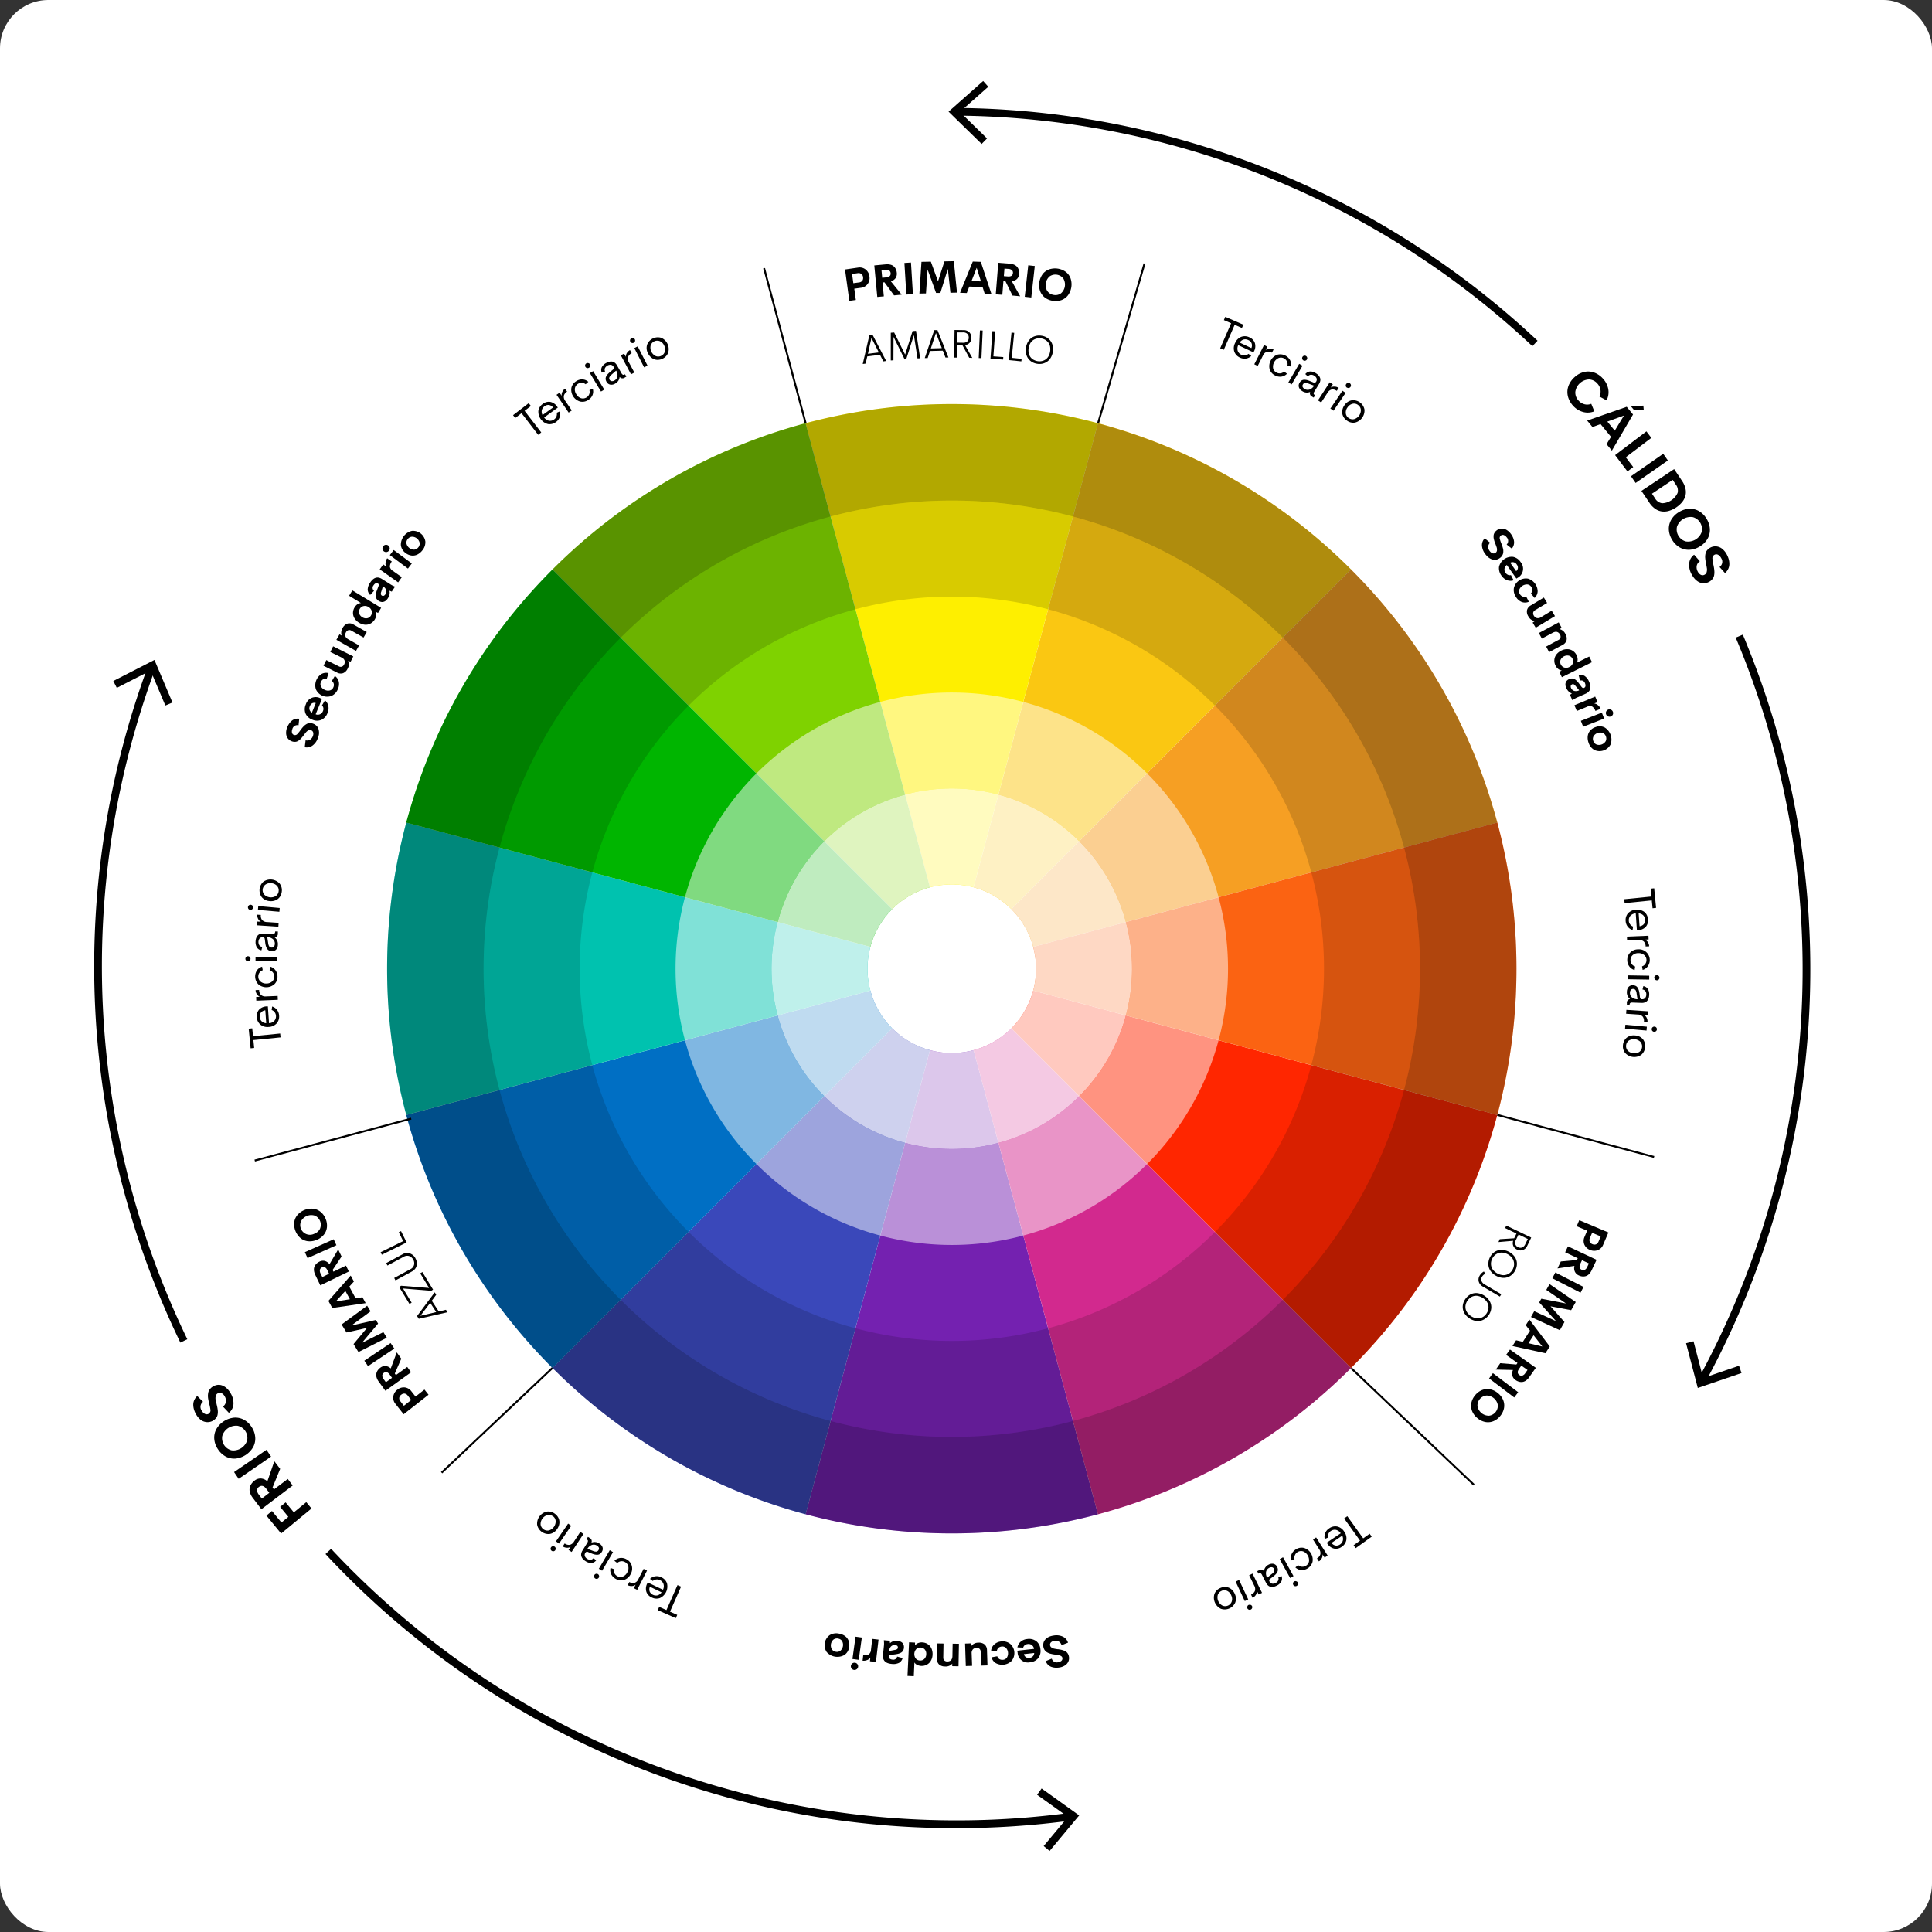 <svg xmlns="http://www.w3.org/2000/svg" width="399.5" height="399.5" viewBox="0 0 399.5 399.5">
  <rect x="0" y="0" width="399.5" height="399.5" fill="#333333" stroke="none"/>
  <g id="Grupo_1072326" data-name="Grupo 1072326" transform="translate(-390 -15343.553)">
    <g id="Grupo_57662" data-name="Grupo 57662" transform="translate(390 15343.553)">
      <rect id="Rectángulo_5290" data-name="Rectángulo 5290" width="399.5" height="399.5" rx="10" transform="translate(0 0)" fill="#fff"/>
    </g>
    <g id="Grupo_1072580" data-name="Grupo 1072580">
      <g id="Grupo_57634" data-name="Grupo 57634" transform="translate(470.047 15427.106)">
        <path id="Trazado_101895" data-name="Trazado 101895" d="M785.221,288.027a116.6,116.6,0,0,0-52.246-30.167h0L702.74,370.671l82.588-82.584Z" transform="translate(-585.981 -253.908)" fill="#fac712"/>
        <path id="Trazado_101896" data-name="Trazado 101896" d="M687.209,251.878a117.632,117.632,0,0,0-60.469,0l.855,3.183c.306,1.154.625,2.335.947,3.545l.513,1.91c.3,1.118.6,2.268.927,3.457l.163.621c.243.9.493,1.842.752,2.785l1.766,6.588.107.4,1.369,5.1.366,1.368,22.461,83.833L675.895,294.1h0Z" transform="translate(-540.216 -247.926)" fill="#feef00"/>
        <path id="Trazado_101897" data-name="Trazado 101897" d="M815.579,386.2h0a116.673,116.673,0,0,0-30.163-52.25l-.064-.107-.02.024h0l-22.481,22.477L702.78,416.412Z" transform="translate(-586.005 -299.661)" fill="#f69f23"/>
        <path id="Trazado_101898" data-name="Trazado 101898" d="M687.227,654.241h0l-11.314-42.217h0L657,541.43,626.77,654.241h0a117.615,117.615,0,0,0,60.469,0Z" transform="translate(-540.233 -424.667)" fill="#7421b0"/>
        <path id="Trazado_101899" data-name="Trazado 101899" d="M577.75,541.43l-82.58,82.576.1.056a116.67,116.67,0,0,0,52.258,30.179h0l11.31-42.213h0Z" transform="translate(-460.987 -424.667)" fill="#3a48ba"/>
        <path id="Trazado_101900" data-name="Trazado 101900" d="M785.227,624.078l.107-.064-.02-.024h0L754.419,593.1h0L702.75,541.43l30.234,112.811h0a116.674,116.674,0,0,0,52.242-30.163Z" transform="translate(-585.987 -424.667)" fill="#d2298e"/>
        <path id="Trazado_101901" data-name="Trazado 101901" d="M531.991,541.43,419.18,571.665h0a116.657,116.657,0,0,0,30.163,52.246l.056.1h.024l30.895-30.895h0Z" transform="translate(-415.228 -424.667)" fill="#006fc4"/>
        <path id="Trazado_101902" data-name="Trazado 101902" d="M815.557,571.665h0l-42.213-11.31h0L702.75,541.43l82.584,82.576.06-.107A116.563,116.563,0,0,0,815.557,571.665Z" transform="translate(-585.987 -424.667)" fill="#ff2600"/>
        <path id="Trazado_101903" data-name="Trazado 101903" d="M819.511,495.664a116.813,116.813,0,0,0-3.95-30.234h0l-42.217,11.318h0L702.75,495.664,815.561,525.9h0A116.841,116.841,0,0,0,819.511,495.664Z" transform="translate(-585.987 -378.902)" fill="#fb6312"/>
        <path id="Trazado_101904" data-name="Trazado 101904" d="M526.008,495.664,413.2,465.43h0a117.615,117.615,0,0,0,0,60.469l42.213-11.31h0Z" transform="translate(-409.245 -378.902)" fill="#00c2af"/>
        <path id="Trazado_101905" data-name="Trazado 101905" d="M577.744,370.671l-18.916-70.586h0c-.143-.545-.282-1.054-.426-1.591l-1.114-4.157c-.505-1.894-.995-3.72-1.456-5.442l-1.361-5.072-.426-1.591-1.265-4.674c-.036-.127-.068-.247-.1-.37L547.51,257.86h0a116.582,116.582,0,0,0-52.246,30.171l-.1.056Z" transform="translate(-460.981 -253.908)" fill="#7fd200"/>
        <path id="Trazado_101906" data-name="Trazado 101906" d="M531.991,416.424,449.41,333.84l-.056.1A116.623,116.623,0,0,0,419.18,386.2l42.213,11.31h0Z" transform="translate(-415.228 -299.661)" fill="#00b500"/>
      </g>
      <path id="Trazado_101907" data-name="Trazado 101907" d="M526.011,247.93A116.761,116.761,0,1,0,642.772,364.691,116.759,116.759,0,0,0,526.011,247.93Zm0,213.571a96.81,96.81,0,1,1,96.81-96.81A96.809,96.809,0,0,1,526.011,461.5Z" transform="translate(60.799 15179.178)" opacity="0.3"/>
      <path id="Trazado_101908" data-name="Trazado 101908" d="M556.21,298.08a96.81,96.81,0,1,0,96.81,96.81A96.822,96.822,0,0,0,556.21,298.08Zm0,173.777a76.959,76.959,0,1,1,76.967-76.951A76.967,76.967,0,0,1,556.21,471.857Z" transform="translate(30.6 15148.979)" opacity="0.15"/>
      <path id="Trazado_101909" data-name="Trazado 101909" d="M616.289,397.85a57.119,57.119,0,1,0,57.119,57.119A57.119,57.119,0,0,0,616.289,397.85Zm0,94.4a37.276,37.276,0,1,1,37.276-37.276A37.276,37.276,0,0,1,616.289,492.245Z" transform="translate(-29.479 15088.899)" fill="#fff" opacity="0.5"/>
      <path id="Trazado_101910" data-name="Trazado 101910" d="M646.326,447.73A37.276,37.276,0,1,0,683.6,485.006,37.276,37.276,0,0,0,646.326,447.73Zm0,54.7a17.429,17.429,0,1,1,17.429-17.429,17.429,17.429,0,0,1-17.429,17.429Z" transform="translate(-59.516 15058.863)" fill="#fff" opacity="0.75"/>
      <path id="Trazado_818481" data-name="Trazado 818481" d="M17.429,0A17.429,17.429,0,1,1,0,17.429,17.429,17.429,0,0,1,17.429,0Z" transform="translate(569.381 15526.44)" fill="#fff"/>
      <path id="Trazado_101911" data-name="Trazado 101911" d="M660.733,217.432l-.692-1.361-2.63.334-.334,1.488-.6.08,1.369-5.939.664-.084,2.813,5.406Zm-3.183-1.563,2.256-.286-1.528-3Z" transform="translate(-88.077 15200.845)"/>
      <path id="Trazado_101912" data-name="Trazado 101912" d="M677.111,215.531l-.545.04-.748-4.814-1.591,4.993-.318.024-2.3-4.659-.02,4.838-.549.04v-5.729l.7-.056,2.268,4.571,1.536-4.857.712-.052Z" transform="translate(-96.845 15202.097)"/>
      <path id="Trazado_101913" data-name="Trazado 101913" d="M692.985,215.165l-.553-1.42-2.65.068-.481,1.456h-.6l1.961-5.768h.668l2.264,5.649Zm-3.027-1.886,2.272-.06-1.217-3.123Z" transform="translate(-107.479 15202.32)"/>
      <path id="Trazado_101914" data-name="Trazado 101914" d="M707.083,215.167l-1.42-2.626h-1.09l-.044,2.6h-.569l.092-5.713,1.838.028a1.655,1.655,0,0,1,1.237.465,1.591,1.591,0,0,1,.4,1.146,1.5,1.5,0,0,1-.354,1,1.448,1.448,0,0,1-.959.481l1.508,2.653Zm-2.471-5.243-.032,2.12,1.193.02a1.261,1.261,0,0,0,.9-.271,1.006,1.006,0,0,0,.31-.764,1.018,1.018,0,0,0-.291-.8,1.221,1.221,0,0,0-.887-.306Z" transform="translate(-116.668 15202.362)"/>
      <path id="Trazado_101915" data-name="Trazado 101915" d="M716.75,215.359,717,209.65l.569.024-.255,5.709Z" transform="translate(-124.37 15202.229)"/>
      <path id="Trazado_101916" data-name="Trazado 101916" d="M723.465,215.235l2.045.143-.036.521-2.614-.179.4-5.7.569.04Z" transform="translate(-128.05 15202.007)"/>
      <path id="Trazado_101917" data-name="Trazado 101917" d="M732.977,216l2.041.2-.052.525-2.606-.259.565-5.689.565.056Z" transform="translate(-133.771 15201.549)"/>
      <path id="Trazado_101918" data-name="Trazado 101918" d="M743.616,218.147a2.917,2.917,0,0,1-1.369-.537,2.551,2.551,0,0,1-.863-1.154,3.461,3.461,0,0,1,.434-3.107,2.546,2.546,0,0,1,1.146-.871,2.9,2.9,0,0,1,1.464-.143,2.936,2.936,0,0,1,1.062.35,2.71,2.71,0,0,1,.8.692,2.651,2.651,0,0,1,.469,1,3.341,3.341,0,0,1,.044,1.249,3.3,3.3,0,0,1-.4,1.193,2.526,2.526,0,0,1-.724.835,2.639,2.639,0,0,1-.963.446A2.916,2.916,0,0,1,743.616,218.147Zm-.772-.823a2.387,2.387,0,0,0,.847.282,2.3,2.3,0,0,0,.891-.04,2.085,2.085,0,0,0,.768-.354,2.033,2.033,0,0,0,.577-.68,3.035,3.035,0,0,0,.283-2.009,2.046,2.046,0,0,0-.374-.8,2.138,2.138,0,0,0-.641-.549,2.451,2.451,0,0,0-1.739-.243,2.129,2.129,0,0,0-.772.35,2.023,2.023,0,0,0-.581.676,2.747,2.747,0,0,0-.314.979,2.852,2.852,0,0,0,.032,1.03,1.989,1.989,0,0,0,1.022,1.365Z" transform="translate(-139.091 15200.635)"/>
      <path id="Trazado_101919" data-name="Trazado 101919" d="M649.941,176.951a1.989,1.989,0,0,1,1.591.4,2.12,2.12,0,0,1,.772,1.416,2.053,2.053,0,0,1-.358,1.559,1.989,1.989,0,0,1-1.416.8l-1.353.187.322,2.327-1.349.183-.891-6.485Zm.191,3.067a1,1,0,0,0,.708-.354.978.978,0,0,0,.147-.74.955.955,0,0,0-.342-.656.991.991,0,0,0-.8-.159l-1.126.155.263,1.91Z" transform="translate(-82.525 15221.939)"/>
      <path id="Trazado_101920" data-name="Trazado 101920" d="M666.566,181.7l-1.989-2.709-.4.036.275,2.872-1.357.127-.617-6.52,2.363-.223a2.785,2.785,0,0,1,.963.064,1.592,1.592,0,0,1,.7.354,1.825,1.825,0,0,1,.43.581,2.247,2.247,0,0,1,.195.752,1.612,1.612,0,0,1-.255,1.106,1.79,1.79,0,0,1-.971.656l2.24,2.753Zm-2.6-5.2.147,1.56.8-.076c.676-.064.991-.354.943-.875a.724.724,0,0,0-.3-.549,1.213,1.213,0,0,0-.8-.135Z" transform="translate(-91.69 15222.933)"/>
      <path id="Trazado_101921" data-name="Trazado 101921" d="M678.528,180.98l-.4-6.532,1.357-.088.4,6.536Z" transform="translate(-101.114 15223.48)"/>
      <path id="Trazado_101922" data-name="Trazado 101922" d="M693.7,180.154l-1.357.028-.533-4.925-1.555,4.969h-.879l-1.758-4.845-.334,4.941-1.357.028.426-6.56,1.941-.04,1.48,4.078,1.329-4.137,1.937-.04Z" transform="translate(-105.812 15223.907)"/>
      <path id="Trazado_101923" data-name="Trazado 101923" d="M712.132,180.486l-.43-1.368-2.749-.092-.521,1.333-1.392-.048,2.634-6.461,1.659.056,2.188,6.628Zm-2.721-2.6,1.949.064-.879-2.809Z" transform="translate(-118.523 15223.787)"/>
      <path id="Trazado_101924" data-name="Trazado 101924" d="M729.073,181.253l-1.472-2.992-.4-.032-.227,2.872-1.357-.1.517-6.528,2.367.187a2.715,2.715,0,0,1,.935.227,1.669,1.669,0,0,1,.625.469,1.805,1.805,0,0,1,.322.648,2.321,2.321,0,0,1,.064.772,1.619,1.619,0,0,1-.442,1.046,1.833,1.833,0,0,1-1.07.481l1.73,3.1Zm-1.663-5.57-.123,1.559.8.064c.676.056,1.038-.179,1.078-.7a.7.7,0,0,0-.2-.593,1.194,1.194,0,0,0-.752-.271Z" transform="translate(-129.712 15223.414)"/>
      <path id="Trazado_101925" data-name="Trazado 101925" d="M740.68,182.3l.724-6.508,1.349.151-.724,6.508Z" transform="translate(-138.781 15222.619)"/>
      <path id="Trazado_101926" data-name="Trazado 101926" d="M751,184.122a3.58,3.58,0,0,1-1.643-.66,2.988,2.988,0,0,1-1.006-1.345,3.859,3.859,0,0,1,.525-3.517,2.949,2.949,0,0,1,1.357-.983,3.815,3.815,0,0,1,3.4.505,2.948,2.948,0,0,1,1.006,1.341,3.847,3.847,0,0,1-.525,3.513,3,3,0,0,1-1.357.995A3.58,3.58,0,0,1,751,184.122Zm-1.15-2.013a1.929,1.929,0,0,0,1.333.8,1.909,1.909,0,0,0,1.5-.354,2.407,2.407,0,0,0,.458-3.055,2.081,2.081,0,0,0-2.833-.422,2.387,2.387,0,0,0-.457,3.051Z" transform="translate(-143.275 15221.635)"/>
      <path id="Trazado_101927" data-name="Trazado 101927" d="M987.167,677.743l2.98-.187.473-.983-2.347-1.13.247-.513,5.152,2.478-.8,1.655a1.655,1.655,0,0,1-.943.931,1.555,1.555,0,0,1-1.193-.1,1.519,1.519,0,0,1-.76-.744,1.46,1.46,0,0,1-.036-1.074l-3.043.263Zm5.8-.04-1.914-.923-.529,1.086a1.265,1.265,0,0,0-.131.931,1.007,1.007,0,0,0,.561.6,1.041,1.041,0,0,0,.831.064,1.249,1.249,0,0,0,.652-.676Z" transform="translate(-287.048 14922.049)"/>
      <path id="Trazado_101928" data-name="Trazado 101928" d="M981.985,689.086a2.924,2.924,0,0,1,.979-1.1,2.5,2.5,0,0,1,1.377-.4,3.433,3.433,0,0,1,2.785,1.472,2.543,2.543,0,0,1,.426,1.372,2.923,2.923,0,0,1-.366,1.424,3,3,0,0,1-.7.879,2.752,2.752,0,0,1-.927.521,2.582,2.582,0,0,1-1.1.091,3.544,3.544,0,0,1-2.172-1.158,2.6,2.6,0,0,1-.537-.967,2.681,2.681,0,0,1-.087-1.054A2.971,2.971,0,0,1,981.985,689.086Zm1.038-.442a2.305,2.305,0,0,0-.553.7,2.387,2.387,0,0,0-.271.847,2.143,2.143,0,0,0,.068.843,2.043,2.043,0,0,0,.442.8,3.04,3.04,0,0,0,1.79.955,2.032,2.032,0,0,0,.887-.072,2.084,2.084,0,0,0,.736-.4,2.34,2.34,0,0,0,.553-.7,2.449,2.449,0,0,0,.274-.851,2.163,2.163,0,0,0-.068-.847,2.023,2.023,0,0,0-.434-.8,2.787,2.787,0,0,0-.8-.633,2.819,2.819,0,0,0-.983-.322,2.056,2.056,0,0,0-.891.072A2.138,2.138,0,0,0,983.023,688.644Z" transform="translate(-283.884 14914.425)"/>
      <path id="Trazado_101929" data-name="Trazado 101929" d="M976.77,699.639a2.3,2.3,0,0,1,.863-.839l.294.465a1.564,1.564,0,0,0-.684.629.975.975,0,0,0-.1.863,1.38,1.38,0,0,0,.648.72l3.437,2.021-.29.489-3.513-2.065a1.73,1.73,0,0,1-.851-1.022A1.591,1.591,0,0,1,976.77,699.639Z" transform="translate(-280.797 14907.675)"/>
      <path id="Trazado_101930" data-name="Trazado 101930" d="M968.808,711.332a2.936,2.936,0,0,1,1.062-1.015,2.562,2.562,0,0,1,1.408-.3,3.473,3.473,0,0,1,2.637,1.7,2.534,2.534,0,0,1,.31,1.4,2.948,2.948,0,0,1-.485,1.388,3.019,3.019,0,0,1-.768.8,2.664,2.664,0,0,1-.967.442,2.6,2.6,0,0,1-1.106,0,3.581,3.581,0,0,1-2.069-1.333,2.618,2.618,0,0,1-.453-1.006,2.651,2.651,0,0,1,0-1.062A2.941,2.941,0,0,1,968.808,711.332Zm1.07-.354a2.514,2.514,0,0,0-.951,1.476,2.079,2.079,0,0,0,0,.843,2.02,2.02,0,0,0,.374.8,3.027,3.027,0,0,0,1.7,1.1,2.045,2.045,0,0,0,.891,0,2.205,2.205,0,0,0,.768-.35,2.392,2.392,0,0,0,.609-.652,2.343,2.343,0,0,0,.342-.824,2.17,2.17,0,0,0,0-.847,2.079,2.079,0,0,0-.37-.8,3,3,0,0,0-1.707-1.1,2.062,2.062,0,0,0-.9,0A2.191,2.191,0,0,0,969.879,710.978Z" transform="translate(-275.863 14900.923)"/>
      <path id="Trazado_101931" data-name="Trazado 101931" d="M1033.046,677.182a1.989,1.989,0,0,1-1.15,1.154,2.14,2.14,0,0,1-1.591-.06,2.077,2.077,0,0,1-1.158-1.1,1.99,1.99,0,0,1,.048-1.623l.529-1.257-2.164-.911.529-1.253,6.031,2.542Zm-2.737-1.4a1,1,0,0,0-.052.8.971.971,0,0,0,.553.505.994.994,0,0,0,.744.04.982.982,0,0,0,.529-.589l.442-1.046-1.774-.748Z" transform="translate(-311.533 14923.734)"/>
      <path id="Trazado_101932" data-name="Trazado 101932" d="M1018.268,688.857l3.334-.31.167-.358-2.606-1.229.581-1.229,5.919,2.785-1.014,2.148a2.742,2.742,0,0,1-.541.8,1.66,1.66,0,0,1-.664.418,1.823,1.823,0,0,1-.716.072,2.238,2.238,0,0,1-.748-.215,1.591,1.591,0,0,1-.82-.8,1.8,1.8,0,0,1-.072-1.17l-3.509.521Zm5.8.4-1.416-.664-.342.724c-.29.613-.2,1.034.271,1.253a.7.7,0,0,0,.629.02,1.194,1.194,0,0,0,.517-.6Z" transform="translate(-305.523 14915.545)"/>
      <path id="Trazado_101933" data-name="Trazado 101933" d="M1015.521,699.32l5.828,2.984-.621,1.193-5.828-2.984Z" transform="translate(-303.91 14907.361)"/>
      <path id="Trazado_101934" data-name="Trazado 101934" d="M1003.81,712.155l.668-1.193,4.507,2.053-3.477-3.871.434-.768,5.108.987-4.078-2.809.668-1.193,5.426,3.7-.955,1.687-4.261-.8,2.88,3.254-.955,1.691Z" transform="translate(-297.231 14903.724)"/>
      <path id="Trazado_101935" data-name="Trazado 101935" d="M994.928,728.059l1.392.326,1.484-2.315-.879-1.13.748-1.17,4.217,5.57-.9,1.4-6.811-1.5Zm3.62-1.038-1.054,1.643,2.864.676Z" transform="translate(-291.433 14892.638)"/>
      <path id="Trazado_101936" data-name="Trazado 101936" d="M986.435,742.2l3.338.271.227-.322-2.351-1.663.8-1.11,5.347,3.775-1.369,1.941a2.707,2.707,0,0,1-.672.688,1.634,1.634,0,0,1-.724.3,1.84,1.84,0,0,1-.72-.056,2.209,2.209,0,0,1-.7-.338,1.591,1.591,0,0,1-.672-.915,1.8,1.8,0,0,1,.131-1.166l-3.549-.088Zm5.641,1.4-1.277-.9-.465.656q-.585.835.052,1.281a.712.712,0,0,0,.613.131,1.192,1.192,0,0,0,.613-.513Z" transform="translate(-286.218 14883.238)"/>
      <path id="Trazado_101937" data-name="Trazado 101937" d="M982.8,751.64l5.227,3.946-.819,1.082-5.2-3.942Z" transform="translate(-284.098 14875.855)"/>
      <path id="Trazado_101938" data-name="Trazado 101938" d="M973.5,761.2a3.583,3.583,0,0,1,1.4-1.074,2.989,2.989,0,0,1,1.671-.183,3.58,3.58,0,0,1,1.651.8,3.521,3.521,0,0,1,1.1,1.46,2.965,2.965,0,0,1,.159,1.667,3.582,3.582,0,0,1-.772,1.591,3.532,3.532,0,0,1-1.4,1.074,2.954,2.954,0,0,1-1.663.179,3.5,3.5,0,0,1-1.655-.8,3.552,3.552,0,0,1-1.1-1.46,2.976,2.976,0,0,1-.159-1.671A3.545,3.545,0,0,1,973.5,761.2Zm2.315.04a2.076,2.076,0,0,0-1.81,2.216,2.387,2.387,0,0,0,2.387,1.953,2.077,2.077,0,0,0,1.81-2.22A2.387,2.387,0,0,0,975.817,761.237Z" transform="translate(-278.488 14870.885)"/>
      <path id="Trazado_101939" data-name="Trazado 101939" d="M428.766,710.131l-.919,1.237,1.448,2.22,1.48-.35.33.505-5.94,1.357-.366-.561,3.66-4.909Zm0,3.58-1.241-1.906-2.029,2.681Z" transform="translate(51.436 14901.152)"/>
      <path id="Trazado_101940" data-name="Trazado 101940" d="M421.7,702.374l-1.834-3.023.446-.27,2.212,3.632-.4.251-5.816-.485,1.782,2.936-.446.271-2.136-3.513.4-.255Z" transform="translate(57.029 14907.506)"/>
      <path id="Trazado_101941" data-name="Trazado 101941" d="M414.823,690.3a2.289,2.289,0,0,1,.291,1.019,1.767,1.767,0,0,1-.251.959,1.954,1.954,0,0,1-.776.724l-3.393,1.838-.274-.5,3.326-1.8a1.444,1.444,0,0,0,.772-.879,1.591,1.591,0,0,0-1-1.85,1.424,1.424,0,0,0-1.162.159l-3.322,1.8-.271-.5,3.4-1.838a1.815,1.815,0,0,1,1.512-.163,2.073,2.073,0,0,1,1.154,1.03Z" transform="translate(61.094 14913.473)"/>
      <path id="Trazado_101942" data-name="Trazado 101942" d="M410.535,679.869l-.907-1.834.469-.235,1.158,2.347-5.124,2.534-.251-.513Z" transform="translate(62.829 14920.32)"/>
      <path id="Trazado_101943" data-name="Trazado 101943" d="M412.894,762.453a1.989,1.989,0,0,1-.454-1.563,2.109,2.109,0,0,1,.831-1.38,2.077,2.077,0,0,1,1.524-.481,2.021,2.021,0,0,1,1.4.828l.843,1.07,1.842-1.448.843,1.066-5.148,4.038Zm2.546-1.714a.983.983,0,0,0-.664-.43.955.955,0,0,0-.708.243.971.971,0,0,0-.4.628,1,1,0,0,0,.259.748l.7.9,1.512-1.193Z" transform="translate(58.89 14871.412)"/>
      <path id="Trazado_101944" data-name="Trazado 101944" d="M408.764,742.151l-1.341,3.067.231.322,2.339-1.687.8,1.106-5.315,3.827-1.388-1.91a2.733,2.733,0,0,1-.434-.859,1.7,1.7,0,0,1-.044-.8,1.862,1.862,0,0,1,.286-.664,2.253,2.253,0,0,1,.549-.549,1.592,1.592,0,0,1,1.082-.338,1.782,1.782,0,0,1,1.058.505l1.241-3.326Zm-3.183,4.873,1.269-.915-.465-.652q-.6-.824-1.229-.37a.712.712,0,0,0-.322.537,1.194,1.194,0,0,0,.282.748Z" transform="translate(64.214 14882.354)"/>
      <path id="Trazado_101945" data-name="Trazado 101945" d="M403.612,737.134l-5.442,3.64-.76-1.126L402.844,736Z" transform="translate(67.929 14885.273)"/>
      <path id="Trazado_101946" data-name="Trazado 101946" d="M390.867,716.6l.708,1.154L387.6,720.7l5.068-1.158.462.748-3.338,3.978,4.432-2.208.712,1.158-5.868,2.956-1.014-1.651,2.785-3.342-4.241.947-1.014-1.651Z" transform="translate(75.053 14896.956)"/>
      <path id="Trazado_101947" data-name="Trazado 101947" d="M384.015,702.145l-.959,1.058,1.309,2.419,1.412-.223.664,1.221-6.906,1-.8-1.464,4.611-5.235Zm-.839,3.668-.931-1.719-1.989,2.18Z" transform="translate(79.172 14906.398)"/>
      <path id="Trazado_101948" data-name="Trazado 101948" d="M376.921,688.79l-1.85,2.785.171.354,2.594-1.253.593,1.221-5.9,2.86-1.034-2.136a2.836,2.836,0,0,1-.278-.919,1.694,1.694,0,0,1,.091-.8,1.839,1.839,0,0,1,.4-.6,2.28,2.28,0,0,1,.633-.445,1.591,1.591,0,0,1,1.126-.147,1.834,1.834,0,0,1,.955.68l1.8-3.059Zm-3.978,4.249,1.4-.68-.35-.72q-.442-.919-1.146-.581a.708.708,0,0,0-.4.477,1.165,1.165,0,0,0,.147.8Z" transform="translate(83.708 14914.582)"/>
      <path id="Trazado_101949" data-name="Trazado 101949" d="M373.02,683.271l-5.967,2.665L366.5,684.7l5.967-2.665Z" transform="translate(86.542 14917.773)"/>
      <path id="Trazado_101950" data-name="Trazado 101950" d="M367.435,668.243a3.582,3.582,0,0,1,.263,1.746,2.968,2.968,0,0,1-.652,1.547,3.84,3.84,0,0,1-3.3,1.325,2.985,2.985,0,0,1-1.536-.668,3.835,3.835,0,0,1-1.281-3.183,2.964,2.964,0,0,1,.648-1.544,3.851,3.851,0,0,1,3.3-1.325,3,3,0,0,1,1.539.668A3.512,3.512,0,0,1,367.435,668.243Zm-1.154,1.989a2.069,2.069,0,0,0-1.066-2.657,2.4,2.4,0,0,0-2.864,1.15,2,2,0,0,0,2.705,2.606,2.121,2.121,0,0,0,1.225-1.082Z" transform="translate(89.903 14927.352)"/>
      <path id="Trazado_101951" data-name="Trazado 101951" d="M363.31,415.469A3.183,3.183,0,0,1,362.22,417a1.989,1.989,0,0,1-1.623.35l.179-1.428a1.193,1.193,0,0,0,.927-.127,1.4,1.4,0,0,0,.581-.764,1.154,1.154,0,0,0,.056-.74.672.672,0,0,0-.465-.458.629.629,0,0,0-.537.052,1.463,1.463,0,0,0-.434.33c-.107.123-.267.326-.481.609-.028.036-.052.064-.064.084-.107.143-.2.259-.271.346s-.159.191-.274.314a2.87,2.87,0,0,1-.31.294,2.378,2.378,0,0,1-.33.215,1.267,1.267,0,0,1-.37.143,1.512,1.512,0,0,1-.4.02,1.593,1.593,0,0,1-.457-.1,1.747,1.747,0,0,1-.867-.641,1.885,1.885,0,0,1-.334-1,3,3,0,0,1,.195-1.193,3.844,3.844,0,0,1,.4-.768,2.854,2.854,0,0,1,.537-.617,1.806,1.806,0,0,1,.712-.4,2.033,2.033,0,0,1,.867-.056l-.143,1.349a1.058,1.058,0,0,0-1.281.8,1.249,1.249,0,0,0-.072.748.641.641,0,0,0,.442.466.664.664,0,0,0,.708-.251,6.337,6.337,0,0,0,.6-.748l.278-.362c.072-.091.167-.207.29-.342a2.945,2.945,0,0,1,.33-.318,3.855,3.855,0,0,1,.354-.239,1.4,1.4,0,0,1,.4-.163,1.731,1.731,0,0,1,.442-.028,1.592,1.592,0,0,1,.5.1,1.988,1.988,0,0,1,.652.374,1.611,1.611,0,0,1,.4.529,1.988,1.988,0,0,1,.175.64,2.463,2.463,0,0,1,0,.7A4.007,4.007,0,0,1,363.31,415.469Z" transform="translate(92.417 15080.709)"/>
      <path id="Trazado_101952" data-name="Trazado 101952" d="M369.714,400.472l.286.131-1.309,3.183a1.139,1.139,0,0,0,1.512-.668,1.113,1.113,0,0,0,.084-.633.966.966,0,0,0-.286-.537l.617-1.042a2.037,2.037,0,0,1,.7,1.17,2.411,2.411,0,0,1-.163,1.42,2.5,2.5,0,0,1-1.277,1.436,2.339,2.339,0,0,1-1.9-.048,2.363,2.363,0,0,1-1.392-1.3,2.439,2.439,0,0,1,.076-1.854,2.132,2.132,0,0,1,3.055-1.241Zm-2.2,1.591a1.034,1.034,0,0,0,.4,1.388l.8-1.989a.974.974,0,0,0-.74.044,1.043,1.043,0,0,0-.454.549Z" transform="translate(86.579 15087.468)"/>
      <path id="Trazado_101953" data-name="Trazado 101953" d="M376.552,391.036A2.478,2.478,0,0,1,375.2,392.4a2.546,2.546,0,0,1-3.183-1.44,2.785,2.785,0,0,1,1.17-3.107,1.989,1.989,0,0,1,1.472-.187l-.378,1.154a1.046,1.046,0,0,0-.716.1,1.194,1.194,0,0,0-.477.561,1.07,1.07,0,0,0,0,.935,1.508,1.508,0,0,0,.8.712,1.468,1.468,0,0,0,1.046.115,1.059,1.059,0,0,0,.7-.617,1.162,1.162,0,0,0,.107-.724,1.078,1.078,0,0,0-.4-.613l.617-1.042a2.033,2.033,0,0,1,.827,1.237A2.463,2.463,0,0,1,376.552,391.036Z" transform="translate(83.284 15095.074)"/>
      <path id="Trazado_101954" data-name="Trazado 101954" d="M377.588,375.006l.585-1.166,4.165,2.089-.553,1.106-.517-.227a1.778,1.778,0,0,1-.084,1.619,1.806,1.806,0,0,1-.951.963,1.556,1.556,0,0,1-1.269-.135l-2.785-1.4.585-1.17,2.554,1.277a.8.8,0,0,0,.676.08.9.9,0,0,0,.453-.45,1.05,1.05,0,0,0,.1-.8,1.122,1.122,0,0,0-.641-.648Z" transform="translate(80.713 15103.358)"/>
      <path id="Trazado_101955" data-name="Trazado 101955" d="M384.169,362.856a1.818,1.818,0,0,1,1-.911,1.552,1.552,0,0,1,1.261.195l2.729,1.548-.66,1.138-2.486-1.4a.8.8,0,0,0-.672-.115.879.879,0,0,0-.473.422,1.194,1.194,0,0,0-.143.37.985.985,0,0,0,0,.374.819.819,0,0,0,.191.374,1.589,1.589,0,0,0,.426.342l2.236,1.265-.641,1.138-4.054-2.3.641-1.134.45.255a1.806,1.806,0,0,1,.2-1.56Z" transform="translate(76.678 15110.555)"/>
      <path id="Trazado_101956" data-name="Trazado 101956" d="M389.48,345.884l.68-1.114,5.947,3.612-.64,1.054-.537-.286a1.317,1.317,0,0,1,.143.8,1.962,1.962,0,0,1-.29.843,2.252,2.252,0,0,1-.6.656,2.065,2.065,0,0,1-1.679.378,2.76,2.76,0,0,1-.963-.378,2.645,2.645,0,0,1-.951-.935,2.1,2.1,0,0,1-.3-1.134,2.287,2.287,0,0,1,.338-1.11,2.089,2.089,0,0,1,.585-.633,1.329,1.329,0,0,1,.716-.247Zm4.531,4.07a1.15,1.15,0,0,0,.139-.943,1.357,1.357,0,0,0-.648-.8,1.373,1.373,0,0,0-1.018-.2,1.165,1.165,0,0,0-.776.557,1.193,1.193,0,0,0-.147.947,1.381,1.381,0,0,0,.66.8,1.365,1.365,0,0,0,1.018.207A1.162,1.162,0,0,0,394.011,349.954Z" transform="translate(72.704 15120.863)"/>
      <path id="Trazado_101957" data-name="Trazado 101957" d="M403.7,339.362a4.427,4.427,0,0,0,1.01.533l.107.072-.672,1.014-.481-.191a1.519,1.519,0,0,1,0,.8,2.413,2.413,0,0,1-.342.8,2.144,2.144,0,0,1-.274.342,1.592,1.592,0,0,1-.33.251,1.253,1.253,0,0,1-.4.135.978.978,0,0,1-.426-.024,1.48,1.48,0,0,1-.469-.211,1.377,1.377,0,0,1-.374-.35,1.215,1.215,0,0,1-.191-.4,1.523,1.523,0,0,1-.028-.457,2.789,2.789,0,0,1,.092-.493,5.186,5.186,0,0,1,.183-.545l.278-.732a.855.855,0,0,0,.068-.37.3.3,0,0,0-.139-.215.477.477,0,0,0-.5-.056,1.059,1.059,0,0,0-.422.4.8.8,0,0,0,.092,1.15l-.8.851a1.591,1.591,0,0,1-.513-1.15,2.7,2.7,0,0,1,.521-1.412q1.082-1.631,2.482-.7Zm-.875,2.176a1.035,1.035,0,0,0,.163-.859,1.4,1.4,0,0,0-.66-.8l-.346,1.094a1.283,1.283,0,0,0-.1.493.453.453,0,0,0,.589.378A.705.705,0,0,0,402.828,341.538Z" transform="translate(66.863 15124.906)"/>
      <path id="Trazado_101958" data-name="Trazado 101958" d="M406.723,329.773a1.552,1.552,0,0,1-.1-.824,1.847,1.847,0,0,1,.334-.879l.951.672a1.738,1.738,0,0,0-.4,1.07,1.225,1.225,0,0,0,.613.859l1.854,1.309-.756,1.074-3.807-2.689.724-1.022Z" transform="translate(63.111 15130.92)"/>
      <path id="Trazado_101959" data-name="Trazado 101959" d="M408.191,322.268a.752.752,0,0,1-1.054.159.716.716,0,0,1-.29-.493.74.74,0,0,1,.139-.561.748.748,0,0,1,1.341.338A.724.724,0,0,1,408.191,322.268Zm3.911,3.72-3.744-2.785.8-1.054,3.744,2.785Z" transform="translate(62.252 15135.135)"/>
      <path id="Trazado_101960" data-name="Trazado 101960" d="M420.822,317.859a2.959,2.959,0,0,1-1.038.859,2.136,2.136,0,0,1-1.217.191,2.5,2.5,0,0,1-1.225-.545,2.279,2.279,0,0,1-.951-1.647,2.956,2.956,0,0,1,2.28-2.9A2.574,2.574,0,0,1,421.454,316,2.606,2.606,0,0,1,420.822,317.859Zm-.823-.633a1.194,1.194,0,0,0,.27-.959,1.615,1.615,0,0,0-1.591-1.245,1.193,1.193,0,0,0-.871.489,1.138,1.138,0,0,0-.251.939,1.615,1.615,0,0,0,1.591,1.241,1.154,1.154,0,0,0,.851-.473Z" transform="translate(56.5 15139.512)"/>
      <path id="Trazado_101961" data-name="Trazado 101961" d="M979.042,317.975a3.182,3.182,0,0,1-.72-1.742,2.013,2.013,0,0,1,.569-1.559l1.114.915a1.193,1.193,0,0,0-.4.847,1.459,1.459,0,0,0,.338.9,1.194,1.194,0,0,0,.6.442.68.68,0,0,0,.636-.151.632.632,0,0,0,.243-.481,1.482,1.482,0,0,0-.048-.545c-.048-.155-.135-.4-.259-.728l-.036-.1-.151-.4c-.036-.1-.076-.239-.119-.4a2.753,2.753,0,0,1-.084-.418,2.546,2.546,0,0,1,0-.4,1.166,1.166,0,0,1,.076-.4,1.618,1.618,0,0,1,.529-.692,1.75,1.75,0,0,1,1-.4,1.87,1.87,0,0,1,1.026.247,2.994,2.994,0,0,1,.9.8,3.732,3.732,0,0,1,.449.732,2.867,2.867,0,0,1,.235.8,1.825,1.825,0,0,1-.052.8,2.012,2.012,0,0,1-.4.76l-1.066-.839a1.062,1.062,0,0,0,0-1.5,1.285,1.285,0,0,0-.6-.462.648.648,0,0,0-.629.127.66.66,0,0,0-.167.732,6.516,6.516,0,0,0,.31.911c.068.175.119.318.159.43s.083.251.131.43a2.478,2.478,0,0,1,.1.45,3.537,3.537,0,0,1,0,.426,1.31,1.31,0,0,1-.08.43,1.633,1.633,0,0,1-.211.4,1.616,1.616,0,0,1-.354.366,1.954,1.954,0,0,1-.664.35,1.591,1.591,0,0,1-.66.056,2.1,2.1,0,0,1-.633-.191,2.7,2.7,0,0,1-.589-.4A3.549,3.549,0,0,1,979.042,317.975Z" transform="translate(-281.879 15140.19)"/>
      <path id="Trazado_101962" data-name="Trazado 101962" d="M991.026,331.648l-.262.171-1.989-2.809a1.138,1.138,0,0,0-.243,1.635,1.2,1.2,0,0,0,.489.4.983.983,0,0,0,.609.048l.553,1.074a2.03,2.03,0,0,1-1.365-.028,2.434,2.434,0,0,1-1.118-.9,2.526,2.526,0,0,1-.533-1.85,2.689,2.689,0,0,1,2.9-2.065,2.446,2.446,0,0,1,1.559,1.066,2.128,2.128,0,0,1-.581,3.246Zm-.167-2.705a1.026,1.026,0,0,0-1.384-.4l1.241,1.738a.98.98,0,0,0,.354-.648,1.011,1.011,0,0,0-.211-.692Z" transform="translate(-287.2 15131.375)"/>
      <path id="Trazado_101963" data-name="Trazado 101963" d="M995.3,342.4a2.506,2.506,0,0,1-.43-1.87,2.546,2.546,0,0,1,2.92-1.926,2.785,2.785,0,0,1,1.989,2.646,1.988,1.988,0,0,1-.629,1.345l-.772-.935a1.026,1.026,0,0,0,.294-.66,1.161,1.161,0,0,0-.219-.7,1.074,1.074,0,0,0-.8-.5,1.718,1.718,0,0,0-1.679,1.106,1.066,1.066,0,0,0,.147.923,1.193,1.193,0,0,0,.561.473,1.055,1.055,0,0,0,.724,0l.553,1.078a1.989,1.989,0,0,1-1.488.04A2.49,2.49,0,0,1,995.3,342.4Z" transform="translate(-291.825 15124.601)"/>
      <path id="Trazado_101964" data-name="Trazado 101964" d="M1006.8,351.2l.676,1.118-3.978,2.407-.64-1.058.465-.318a1.774,1.774,0,0,1-1.325-.931,1.806,1.806,0,0,1-.307-1.317,1.556,1.556,0,0,1,.8-1l2.685-1.619.676,1.122-2.455,1.472a.8.8,0,0,0-.426.529.879.879,0,0,0,.139.625,1.046,1.046,0,0,0,.609.493,1.129,1.129,0,0,0,.891-.195Z" transform="translate(-295.94 15118.629)"/>
      <path id="Trazado_101965" data-name="Trazado 101965" d="M1013.376,363.769a1.818,1.818,0,0,1,.243,1.333,1.564,1.564,0,0,1-.839.959l-2.765,1.488-.617-1.154,2.514-1.353a.8.8,0,0,0,.454-.509.883.883,0,0,0-.1-.629,1.292,1.292,0,0,0-.239-.314.988.988,0,0,0-.314-.2.8.8,0,0,0-.422-.04,1.649,1.649,0,0,0-.513.179l-2.264,1.217-.621-1.15L1012,361.39l.617,1.15-.454.243A1.81,1.81,0,0,1,1013.376,363.769Z" transform="translate(-299.688 15110.854)"/>
      <path id="Trazado_101966" data-name="Trazado 101966" d="M1023.149,376.854l.581,1.166-6.226,3.107-.553-1.106.529-.3a1.34,1.34,0,0,1-.736-.294,2.022,2.022,0,0,1-.557-.7,2.208,2.208,0,0,1-.239-.855,2.081,2.081,0,0,1,.577-1.623,2.874,2.874,0,0,1,.831-.613,2.637,2.637,0,0,1,1.3-.3,2.068,2.068,0,0,1,1.118.35,2.193,2.193,0,0,1,.756.875,2.04,2.04,0,0,1,.227.831,1.339,1.339,0,0,1-.171.736Zm-5.86,1.663a1.194,1.194,0,0,0,.728.621,1.353,1.353,0,0,0,1.026-.119,1.372,1.372,0,0,0,.716-.752,1.151,1.151,0,0,0-.06-.955,1.166,1.166,0,0,0-.724-.629,1.544,1.544,0,0,0-1.754.875A1.193,1.193,0,0,0,1017.289,378.517Z" transform="translate(-304.536 15102.456)"/>
      <path id="Trazado_101967" data-name="Trazado 101967" d="M1024.243,393.3a4.174,4.174,0,0,0-.991.573l-.115.052-.5-1.11.4-.306a1.477,1.477,0,0,1-.676-.4,2.431,2.431,0,0,1-.625-1.118,1.439,1.439,0,0,1-.036-.4,1.191,1.191,0,0,1,.088-.4,1.155,1.155,0,0,1,.247-.35,1.549,1.549,0,0,1,.43-.282,1.372,1.372,0,0,1,.493-.127,1.193,1.193,0,0,1,.438.052,1.456,1.456,0,0,1,.4.219,3.021,3.021,0,0,1,.37.338,5.4,5.4,0,0,1,.358.446l.474.629a.864.864,0,0,0,.278.255.3.3,0,0,0,.254,0,.481.481,0,0,0,.314-.4,1.086,1.086,0,0,0-.1-.561.8.8,0,0,0-1.026-.537l-.282-1.138a1.544,1.544,0,0,1,1.245.179,2.681,2.681,0,0,1,.915,1.193q.8,1.778-.728,2.474Zm-1.377-1.9a1.046,1.046,0,0,0,.641.593,1.4,1.4,0,0,0,1.038-.123l-.74-.879a1.372,1.372,0,0,0-.362-.346.4.4,0,0,0-.374,0,.434.434,0,0,0-.266.31.721.721,0,0,0,.063.446Z" transform="translate(-308.001 15094.42)"/>
      <path id="Trazado_101968" data-name="Trazado 101968" d="M1030.481,401.39a1.5,1.5,0,0,1,.752.35,1.865,1.865,0,0,1,.565.752l-1.078.446a1.766,1.766,0,0,0-.684-.923,1.234,1.234,0,0,0-1.054.064l-2.1.871-.505-1.193,4.3-1.786.477,1.154Z" transform="translate(-310.822 15087.623)"/>
      <path id="Trazado_101969" data-name="Trazado 101969" d="M1029.72,408.992l4.34-1.695.478,1.225-4.34,1.691Zm5.232-1.325a.748.748,0,1,1,1.388-.557.742.742,0,0,1-.974.967.712.712,0,0,1-.414-.41Z" transform="translate(-312.833 15083.613)"/>
      <path id="Trazado_101970" data-name="Trazado 101970" d="M1033.446,418.792a2.891,2.891,0,0,1-.171-1.337,2.107,2.107,0,0,1,.485-1.134,2.462,2.462,0,0,1,1.114-.744,2.28,2.28,0,0,1,1.9.072,2.956,2.956,0,0,1,1.241,3.477,2.57,2.57,0,0,1-3.338,1.193A2.629,2.629,0,0,1,1033.446,418.792Zm.975-.362a1.193,1.193,0,0,0,.668.744,1.619,1.619,0,0,0,1.894-.676,1.193,1.193,0,0,0,.048-.995,1.138,1.138,0,0,0-.66-.716,1.615,1.615,0,0,0-1.89.672,1.144,1.144,0,0,0-.06.967Z" transform="translate(-314.964 15078.329)"/>
      <path id="Trazado_101971" data-name="Trazado 101971" d="M752.452,887.92a3.183,3.183,0,0,1,1.874.223,2.021,2.021,0,0,1,1.082,1.253l-1.341.529a1.193,1.193,0,0,0-.553-.752,1.42,1.42,0,0,0-.951-.147,1.194,1.194,0,0,0-.676.306.672.672,0,0,0-.179.629.632.632,0,0,0,.3.445,1.4,1.4,0,0,0,.5.223q.239.055.764.131h.1l.434.072c.111.02.247.052.4.092a3.505,3.505,0,0,1,.4.131,3.388,3.388,0,0,1,.346.187,1.229,1.229,0,0,1,.3.258,1.539,1.539,0,0,1,.215.35,1.589,1.589,0,0,1,.131.45,1.743,1.743,0,0,1-.147,1.066,1.88,1.88,0,0,1-.716.772,2.946,2.946,0,0,1-1.134.4,3.953,3.953,0,0,1-.859.036,3.151,3.151,0,0,1-.8-.175,1.907,1.907,0,0,1-.684-.442,2.044,2.044,0,0,1-.461-.736l1.253-.517a1.062,1.062,0,0,0,1.3.748,1.315,1.315,0,0,0,.692-.294.648.648,0,0,0,.2-.613c-.036-.239-.223-.4-.557-.5a6.884,6.884,0,0,0-.947-.175l-.449-.068q-.171-.032-.442-.1a2.587,2.587,0,0,1-.437-.139,2.849,2.849,0,0,1-.378-.195,1.333,1.333,0,0,1-.338-.278,1.781,1.781,0,0,1-.239-.374,1.845,1.845,0,0,1-.147-.489,2.052,2.052,0,0,1,.02-.752,1.683,1.683,0,0,1,.275-.6,2.1,2.1,0,0,1,.477-.457,2.509,2.509,0,0,1,.625-.322A3.747,3.747,0,0,1,752.452,887.92Z" transform="translate(-144.565 14793.823)"/>
      <path id="Trazado_101972" data-name="Trazado 101972" d="M736.864,892.514V892.2l3.429-.378a1.194,1.194,0,0,0-.461-.8,1.162,1.162,0,0,0-.847-.2,1.122,1.122,0,0,0-.593.227.978.978,0,0,0-.338.509l-1.193-.044a2.047,2.047,0,0,1,.692-1.193,2.418,2.418,0,0,1,1.325-.537,2.5,2.5,0,0,1,1.874.438,2.335,2.335,0,0,1,.867,1.691,2.387,2.387,0,0,1-.477,1.846,2.45,2.45,0,0,1-1.687.839,2.132,2.132,0,0,1-2.554-2.093Zm2.443,1.174a1.03,1.03,0,0,0,1.026-1.014l-2.124.235a.979.979,0,0,0,.4.625,1.009,1.009,0,0,0,.7.155Z" transform="translate(-136.48 14792.687)"/>
      <path id="Trazado_101973" data-name="Trazado 101973" d="M725.33,891.045a2.471,2.471,0,0,1,1.842.537,2.542,2.542,0,0,1,.255,3.489,2.757,2.757,0,0,1-3.282.457,2.013,2.013,0,0,1-.871-1.193l1.193-.219a1.018,1.018,0,0,0,.434.581,1.145,1.145,0,0,0,.72.151,1.062,1.062,0,0,0,.82-.437,1.706,1.706,0,0,0-.143-1.989,1.074,1.074,0,0,0-.879-.322,1.2,1.2,0,0,0-.688.255,1.054,1.054,0,0,0-.346.641l-1.194-.044a1.99,1.99,0,0,1,.692-1.317A2.418,2.418,0,0,1,725.33,891.045Z" transform="translate(-128.249 14791.919)"/>
      <path id="Trazado_101974" data-name="Trazado 101974" d="M711.1,896.5l-1.3.044-.155-4.655,1.237-.044.048.561a1.774,1.774,0,0,1,1.46-.7,1.81,1.81,0,0,1,1.3.374,1.592,1.592,0,0,1,.489,1.193l.1,3.135-1.309.044-.1-2.852a.8.8,0,0,0-.255-.633.883.883,0,0,0-.612-.183,1.05,1.05,0,0,0-.728.29,1.142,1.142,0,0,0-.267.871Z" transform="translate(-120.089 14791.518)"/>
      <path id="Trazado_101975" data-name="Trazado 101975" d="M696.729,896.88a1.827,1.827,0,0,1-1.281-.437,1.548,1.548,0,0,1-.426-1.194l.048-3.139,1.313.024-.048,2.852a.8.8,0,0,0,.223.648.867.867,0,0,0,.6.215,1.217,1.217,0,0,0,.4-.056.978.978,0,0,0,.33-.175.854.854,0,0,0,.239-.35,1.509,1.509,0,0,0,.1-.537l.044-2.57,1.3.024-.084,4.655-1.3-.024V896.3A1.782,1.782,0,0,1,696.729,896.88Z" transform="translate(-111.284 14791.269)"/>
      <path id="Trazado_101976" data-name="Trazado 101976" d="M681.031,898.544l-1.3-.06.326-6.954,1.233.06v.609a1.312,1.312,0,0,1,.617-.5,1.988,1.988,0,0,1,.879-.147,2.328,2.328,0,0,1,.863.207,2.23,2.23,0,0,1,.688.509,2.144,2.144,0,0,1,.445.8,2.863,2.863,0,0,1,.131,1.026,2.672,2.672,0,0,1-.37,1.285,2.113,2.113,0,0,1-.851.8,2.235,2.235,0,0,1-1.134.235,2.092,2.092,0,0,1-.835-.211,1.322,1.322,0,0,1-.561-.509Zm1.408-5.928a1.166,1.166,0,0,0-.9.33,1.528,1.528,0,0,0-.091,1.949,1.145,1.145,0,0,0,.859.4,1.166,1.166,0,0,0,.9-.322,1.369,1.369,0,0,0,.4-.967,1.349,1.349,0,0,0-.306-.995,1.194,1.194,0,0,0-.867-.394Z" transform="translate(-102.078 14791.617)"/>
      <path id="Trazado_101977" data-name="Trazado 101977" d="M667.176,891.719a4.381,4.381,0,0,0,0-1.142v-.127l1.217.1.06.513a1.507,1.507,0,0,1,.688-.4,2.349,2.349,0,0,1,.851-.076,2.3,2.3,0,0,1,.43.076,1.465,1.465,0,0,1,.378.171,1.165,1.165,0,0,1,.3.271,1.089,1.089,0,0,1,.187.4,1.535,1.535,0,0,1,.036.513,1.365,1.365,0,0,1-.127.493,1.221,1.221,0,0,1-.259.358,1.334,1.334,0,0,1-.4.243,2.315,2.315,0,0,1-.477.159,5.077,5.077,0,0,1-.561.1l-.8.1a.881.881,0,0,0-.358.119.291.291,0,0,0-.119.223.478.478,0,0,0,.187.466,1.057,1.057,0,0,0,.541.183.8.8,0,0,0,.971-.628l1.134.306a1.591,1.591,0,0,1-.764,1,2.72,2.72,0,0,1-1.488.215c-1.3-.111-1.9-.728-1.806-1.842Zm2.331-.274a1.05,1.05,0,0,0-.831.271,1.4,1.4,0,0,0-.4.967l1.13-.219a1.3,1.3,0,0,0,.477-.147.4.4,0,0,0,.187-.322.425.425,0,0,0-.139-.4.713.713,0,0,0-.426-.131Z" transform="translate(-94.41 14792.268)"/>
      <path id="Trazado_101978" data-name="Trazado 101978" d="M658,893.649a1.468,1.468,0,0,1-.672.485,1.818,1.818,0,0,1-.931.127l.135-1.158a1.778,1.778,0,0,0,1.142-.147,1.241,1.241,0,0,0,.458-.951l.263-2.256,1.3.151-.541,4.627-1.241-.143Z" transform="translate(-88.029 14792.689)"/>
      <path id="Trazado_101979" data-name="Trazado 101979" d="M651.151,894a.728.728,0,0,1,.5.29.72.72,0,0,1,.143.557.7.7,0,0,1-.295.493.739.739,0,0,1-.557.143.72.72,0,0,1-.489-.291.712.712,0,0,1-.147-.553A.752.752,0,0,1,651.151,894Zm1.416-5.215-.641,4.615-1.3-.179.64-4.615Z" transform="translate(-84.355 14793.376)"/>
      <path id="Trazado_101980" data-name="Trazado 101980" d="M639.6,886.911a2.945,2.945,0,0,1,1.253.5,2.131,2.131,0,0,1,.752.979,2.481,2.481,0,0,1,.107,1.337,2.283,2.283,0,0,1-.995,1.623,2.956,2.956,0,0,1-3.64-.617,2.566,2.566,0,0,1,.593-3.489A2.61,2.61,0,0,1,639.6,886.911Zm-.159,1.026a1.193,1.193,0,0,0-.975.219,1.619,1.619,0,0,0-.334,1.989,1.193,1.193,0,0,0,.847.529,1.157,1.157,0,0,0,.943-.227,1.639,1.639,0,0,0,.338-1.989,1.146,1.146,0,0,0-.819-.509Z" transform="translate(-76.13 14794.435)"/>
      <path id="Trazado_101981" data-name="Trazado 101981" d="M549.91,866.974l.3-.676,1.5.664,2.287-5.172.736.326-2.288,5.172,1.5.664-.3.676Z" transform="translate(-23.903 14809.525)"/>
      <path id="Trazado_101982" data-name="Trazado 101982" d="M544.049,858.652l.1-.187,3.139,1.5a1.568,1.568,0,0,0,.107-1.193,1.388,1.388,0,0,0-.744-.8,1.32,1.32,0,0,0-.756-.127,1.353,1.353,0,0,0-.712.31l-.573-.438a1.99,1.99,0,0,1,1.1-.533,2.073,2.073,0,0,1,1.217.195,2.148,2.148,0,0,1,1.193,1.253,2.641,2.641,0,0,1-1.464,3.051,2.128,2.128,0,0,1-1.691-.123,2.01,2.01,0,0,1-1.106-1.162,2.279,2.279,0,0,1,.191-1.75Zm1.158,2.355a1.408,1.408,0,0,0,.975.115A1.456,1.456,0,0,0,547,860.5l-2.411-1.154a1.341,1.341,0,0,0-.044.995A1.273,1.273,0,0,0,545.207,861.007Z" transform="translate(-20.202 14812.31)"/>
      <path id="Trazado_101983" data-name="Trazado 101983" d="M535.925,856.64a1.346,1.346,0,0,1-.768.282,1.707,1.707,0,0,1-.867-.183l.338-.656a1.464,1.464,0,0,0,1.07.179,1.369,1.369,0,0,0,.8-.776l1.09-2.116.7.358-2.037,3.978-.68-.35Z" transform="translate(-14.497 14814.596)"/>
      <path id="Trazado_101984" data-name="Trazado 101984" d="M528.585,847.957a2.132,2.132,0,0,1,1.094,1.325,2.272,2.272,0,0,1-.247,1.77,2.3,2.3,0,0,1-1.353,1.166,2.331,2.331,0,0,1-2.653-1.166,1.957,1.957,0,0,1-.139-1.309l.7.246a1.361,1.361,0,0,0,.111.851,1.384,1.384,0,0,0,.589.6,1.32,1.32,0,0,0,1.126.092,1.763,1.763,0,0,0,.931-.859,1.727,1.727,0,0,0,.219-1.245,1.317,1.317,0,0,0-.688-.9,1.352,1.352,0,0,0-.823-.171,1.381,1.381,0,0,0-.776.366l-.585-.457a1.989,1.989,0,0,1,1.193-.589,2.163,2.163,0,0,1,1.3.274Z" transform="translate(-9.043 14818.027)"/>
      <path id="Trazado_101985" data-name="Trazado 101985" d="M517.6,848.613a.529.529,0,0,1,.187.724.49.49,0,0,1-.322.243.525.525,0,0,1-.4-.056.534.534,0,0,1-.239-.322.5.5,0,0,1,.056-.4.489.489,0,0,1,.322-.243A.5.5,0,0,1,517.6,848.613Zm3.135-4.539-2.26,3.839-.68-.4,2.26-3.835Z" transform="translate(-3.972 14820.431)"/>
      <path id="Trazado_101986" data-name="Trazado 101986" d="M513.847,838.1a1.52,1.52,0,0,1,.672.772,1.114,1.114,0,0,1-.155.979,1.264,1.264,0,0,1-.4.43.986.986,0,0,1-.521.155,2.393,2.393,0,0,1-.577-.06,5.193,5.193,0,0,1-.66-.223l-.676-.279a.4.4,0,0,0-.549.143.8.8,0,0,0-.115.712,1.15,1.15,0,0,0,.489.549,1.162,1.162,0,0,0,.7.195.856.856,0,0,0,.613-.358l.521.5a1.369,1.369,0,0,1-.975.521,2.081,2.081,0,0,1-1.193-.37,2.425,2.425,0,0,1-.509-.4,1.794,1.794,0,0,1-.326-.5,1.145,1.145,0,0,1-.076-.609,1.754,1.754,0,0,1,.271-.7l.967-1.563a.8.8,0,0,0,.159-.449.442.442,0,0,0-.239-.286l-.06-.04.3-.481.33.207a.744.744,0,0,1,.4.955l.028.02A1.7,1.7,0,0,1,513.847,838.1Zm-.485.442a1.193,1.193,0,0,0-1.042-.135,1.766,1.766,0,0,0-.927.8l1.122.426a1.615,1.615,0,0,0,.716.155.577.577,0,0,0,.446-.3.553.553,0,0,0,.076-.529A.922.922,0,0,0,513.361,838.538Z" transform="translate(0.07 14824.609)"/>
      <path id="Trazado_101987" data-name="Trazado 101987" d="M502.189,837.229a1.353,1.353,0,0,1-.8.195,1.644,1.644,0,0,1-.843-.274l.4-.617a1.471,1.471,0,0,0,1.046.294,1.392,1.392,0,0,0,.879-.688l1.3-1.989.656.43-2.451,3.72-.637-.418Z" transform="translate(5.82 14826.17)"/>
      <path id="Trazado_101988" data-name="Trazado 101988" d="M495.042,834.6a.5.5,0,0,1,.219.342.51.51,0,0,1-.08.4.489.489,0,0,1-.342.219.527.527,0,1,1,.2-.955Zm3.441-4.3-2.518,3.672-.641-.458,2.522-3.672Z" transform="translate(9.634 14828.759)"/>
      <path id="Trazado_101989" data-name="Trazado 101989" d="M490.867,824a2.339,2.339,0,0,1,.764.9,2.037,2.037,0,0,1,.175,1.126,2.523,2.523,0,0,1-.485,1.17,2.28,2.28,0,0,1-1.5.987,2.387,2.387,0,0,1-2.606-1.9,2.554,2.554,0,0,1,1.989-2.717A2.181,2.181,0,0,1,490.867,824Zm-.4.529a1.388,1.388,0,0,0-1.122-.251,1.941,1.941,0,0,0-1.416,1.949,1.44,1.44,0,0,0,1.7,1.233,1.953,1.953,0,0,0,1.416-1.949,1.369,1.369,0,0,0-.557-.995Z" transform="translate(13.856 14832.559)"/>
      <path id="Trazado_101990" data-name="Trazado 101990" d="M337.3,572.462l.732-.072.163,1.627,5.613-.553.08.8-5.613.557.159,1.631-.736.072Z" transform="translate(104.125 14983.796)"/>
      <path id="Trazado_101991" data-name="Trazado 101991" d="M343.558,561h.215l.243,3.469a1.559,1.559,0,0,0,1.106-.5,1.4,1.4,0,0,0,.326-1.042,1.33,1.33,0,0,0-.267-.72,1.356,1.356,0,0,0-.621-.465l.1-.716a1.989,1.989,0,0,1,1.007.692,2.1,2.1,0,0,1,.43,1.158,2.14,2.14,0,0,1-.509,1.643,2.315,2.315,0,0,1-1.647.728,2.292,2.292,0,0,1-1.727-.5,2.137,2.137,0,0,1-.732-1.532,2.033,2.033,0,0,1,.466-1.532A2.263,2.263,0,0,1,343.558,561Zm-1.472,2.172a1.368,1.368,0,0,0,.4.9,1.44,1.44,0,0,0,.947.4l-.187-2.661a1.3,1.3,0,0,0-.887.454,1.233,1.233,0,0,0-.279.9Z" transform="translate(101.615 14990.654)"/>
      <path id="Trazado_101992" data-name="Trazado 101992" d="M341.771,553.868a1.344,1.344,0,0,1-.621-.529,1.682,1.682,0,0,1-.271-.847l.74-.032a1.452,1.452,0,0,0,.37,1.022,1.391,1.391,0,0,0,1.07.314l2.387-.1.032.8-4.448.183-.032-.764Z" transform="translate(101.97 14995.797)"/>
      <path id="Trazado_101993" data-name="Trazado 101993" d="M345.278,542.359a2.152,2.152,0,0,1-.613,1.591,2.534,2.534,0,0,1-3.342.056,2.331,2.331,0,0,1-.3-2.884,1.989,1.989,0,0,1,1.07-.768l.131.732a1.336,1.336,0,0,0-.915,1.325,1.313,1.313,0,0,0,.473,1.026,1.759,1.759,0,0,0,1.193.4,1.739,1.739,0,0,0,1.193-.426,1.317,1.317,0,0,0,.438-1.038,1.365,1.365,0,0,0-.259-.8,1.325,1.325,0,0,0-.7-.489l.111-.736a1.957,1.957,0,0,1,1.09.736A2.133,2.133,0,0,1,345.278,542.359Z" transform="translate(102.103 15003.089)"/>
      <path id="Trazado_101994" data-name="Trazado 101994" d="M336.648,535.457a.513.513,0,0,1-.163.37.521.521,0,0,1-.378.151.5.5,0,0,1-.366-.163.521.521,0,0,1-.151-.378.529.529,0,0,1,.163-.366.521.521,0,0,1,.374-.151.529.529,0,0,1,.37.163A.517.517,0,0,1,336.648,535.457Zm5.494.485-4.456-.072v-.8l4.452.072Z" transform="translate(105.155 15006.359)"/>
      <path id="Trazado_101995" data-name="Trazado 101995" d="M345.481,524.821a1.512,1.512,0,0,1-.342.963,1.1,1.1,0,0,1-.927.346,1.3,1.3,0,0,1-.577-.143,1.015,1.015,0,0,1-.4-.4,2.215,2.215,0,0,1-.235-.533,4.786,4.786,0,0,1-.131-.684l-.091-.724c-.04-.263-.171-.4-.4-.4a.8.8,0,0,0-.672.255,1.289,1.289,0,0,0-.064,1.4.863.863,0,0,0,.613.354l-.175.7a1.349,1.349,0,0,1-.931-.593,2.066,2.066,0,0,1-.274-1.225,2.6,2.6,0,0,1,.1-.64,1.8,1.8,0,0,1,.271-.529,1.141,1.141,0,0,1,.493-.37,1.794,1.794,0,0,1,.74-.107l1.838.068a.7.7,0,0,0,.465-.083.438.438,0,0,0,.135-.346v-.072h.565v.4a.74.74,0,0,1-.633.819v.036A1.711,1.711,0,0,1,345.481,524.821Zm-.625-.207a1.193,1.193,0,0,0-.4-.971,1.766,1.766,0,0,0-1.166-.4l.183,1.194a1.592,1.592,0,0,0,.219.7.569.569,0,0,0,.477.243.561.561,0,0,0,.5-.195.935.935,0,0,0,.187-.557Z" transform="translate(101.976 15014.104)"/>
      <path id="Trazado_101996" data-name="Trazado 101996" d="M342.373,514.79a1.321,1.321,0,0,1-.561-.589,1.7,1.7,0,0,1-.179-.871l.736.048a1.492,1.492,0,0,0,.263,1.058,1.388,1.388,0,0,0,1.03.422l2.387.159-.052.8-4.448-.294.052-.768Z" transform="translate(101.566 15019.36)"/>
      <path id="Trazado_101997" data-name="Trazado 101997" d="M337.965,508.756a.513.513,0,0,1-.187.362.526.526,0,0,1-.863-.461.494.494,0,0,1,.183-.354.509.509,0,0,1,.4-.127.517.517,0,0,1,.358.191A.5.5,0,0,1,337.965,508.756Zm5.446.867-4.436-.378.068-.8,4.436.4Z" transform="translate(104.359 15022.466)"/>
      <path id="Trazado_101998" data-name="Trazado 101998" d="M347.538,497.532a2.388,2.388,0,0,1-.4,1.106,2.057,2.057,0,0,1-.9.708,2.508,2.508,0,0,1-1.257.155,2.272,2.272,0,0,1-1.591-.816,2.387,2.387,0,0,1,.362-3.206,2.566,2.566,0,0,1,3.342.4A2.192,2.192,0,0,1,347.538,497.532Zm-.648-.068a1.356,1.356,0,0,0-.338-1.1,1.694,1.694,0,0,0-1.15-.553,1.719,1.719,0,0,0-1.241.282,1.428,1.428,0,0,0-.235,2.085,1.961,1.961,0,0,0,2.387.271A1.357,1.357,0,0,0,346.89,497.464Z" transform="translate(100.73 15030.377)"/>
      <path id="Trazado_101999" data-name="Trazado 101999" d="M477.944,247.46l.454.585-1.3,1,3.441,4.468L479.9,254l-3.441-4.472-1.3,1-.449-.585Z" transform="translate(21.38 15179.461)"/>
      <path id="Trazado_102000" data-name="Trazado 102000" d="M491.765,247.762l.115.179-2.817,2.041a1.556,1.556,0,0,0,1.014.672,1.392,1.392,0,0,0,1.054-.275,1.353,1.353,0,0,0,.473-.6,1.381,1.381,0,0,0,.064-.776l.66-.294a2.025,2.025,0,0,1-.056,1.221,2.057,2.057,0,0,1-.752.979,2.164,2.164,0,0,1-1.663.438,2.642,2.642,0,0,1-1.989-2.741,2.117,2.117,0,0,1,.915-1.428,1.989,1.989,0,0,1,1.547-.418A2.264,2.264,0,0,1,491.765,247.762Zm-2.622-.1a1.393,1.393,0,0,0-.565.8,1.441,1.441,0,0,0,.155,1.018l2.164-1.567a1.333,1.333,0,0,0-.855-.513A1.25,1.25,0,0,0,489.144,247.659Z" transform="translate(13.459 15179.898)"/>
      <path id="Trazado_102001" data-name="Trazado 102001" d="M498.374,241.412a1.309,1.309,0,0,1,.119-.8,1.643,1.643,0,0,1,.573-.676l.418.609a1.468,1.468,0,0,0-.668.855,1.384,1.384,0,0,0,.3,1.074l1.341,1.965-.648.442-2.506-3.68.633-.43Z" transform="translate(7.777 15183.989)"/>
      <path id="Trazado_102002" data-name="Trazado 102002" d="M508.479,239.341a2.136,2.136,0,0,1-1.687.33,2.53,2.53,0,0,1-1.814-2.8,2.14,2.14,0,0,1,.991-1.4,2.168,2.168,0,0,1,1.3-.374,1.965,1.965,0,0,1,1.217.5l-.553.5a1.388,1.388,0,0,0-2.228.867,1.742,1.742,0,0,0,.314,1.229,1.715,1.715,0,0,0,.991.8,1.412,1.412,0,0,0,1.655-.824,1.341,1.341,0,0,0,.048-.851l.684-.3a1.961,1.961,0,0,1-.048,1.317A2.156,2.156,0,0,1,508.479,239.341Z" transform="translate(3.17 15186.912)"/>
      <path id="Trazado_102003" data-name="Trazado 102003" d="M512.941,227.572a.53.53,0,0,1-.724-.179.493.493,0,0,1-.056-.4.506.506,0,0,1,.239-.322.5.5,0,0,1,.4-.06.517.517,0,0,1,.4.64A.5.5,0,0,1,512.941,227.572Zm2.494,4.921-2.3-3.819.676-.4,2.3,3.819Z" transform="translate(-1.16 15192.024)"/>
      <path id="Trazado_102004" data-name="Trazado 102004" d="M523.43,230.376a1.488,1.488,0,0,1-1,.219,1.1,1.1,0,0,1-.8-.6,1.3,1.3,0,0,1-.183-.565,1.054,1.054,0,0,1,.115-.533,2.134,2.134,0,0,1,.33-.477,5.036,5.036,0,0,1,.505-.477l.569-.461a.4.4,0,0,0,.135-.553.8.8,0,0,0-.569-.438,1.289,1.289,0,0,0-1.221.692.843.843,0,0,0,.024.7l-.688.223a1.367,1.367,0,0,1,0-1.106,2.1,2.1,0,0,1,.9-.879,2.518,2.518,0,0,1,.6-.251,1.76,1.76,0,0,1,.593-.052,1.1,1.1,0,0,1,.573.227,1.763,1.763,0,0,1,.485.565l.911,1.591a.768.768,0,0,0,.318.35.45.45,0,0,0,.366-.068l.064-.036.278.489-.338.195a.74.74,0,0,1-1.03-.107l-.032.02a1.7,1.7,0,0,1-.907,1.329Zm-.159-.641a1.193,1.193,0,0,0,.617-.847,1.751,1.751,0,0,0-.271-1.193l-.911.8a1.591,1.591,0,0,0-.473.557.577.577,0,0,0,.044.537.569.569,0,0,0,.434.282A.887.887,0,0,0,523.271,229.735Z" transform="translate(-6.215 15192.495)"/>
      <path id="Trazado_102005" data-name="Trazado 102005" d="M531.776,221.274a1.357,1.357,0,0,1,.207-.8,1.655,1.655,0,0,1,.64-.609l.35.648a1.48,1.48,0,0,0-.756.8,1.4,1.4,0,0,0,.183,1.1l1.126,2.1-.692.37-2.1-3.927.676-.362Z" transform="translate(-12.354 15196.075)"/>
      <path id="Trazado_102006" data-name="Trazado 102006" d="M536.274,214.561a.489.489,0,0,1-.4.032.521.521,0,0,1-.338-.664.5.5,0,0,1,.263-.306.509.509,0,0,1,.4-.032.529.529,0,0,1,.338.664.5.5,0,0,1-.263.306Zm2.148,5.08-2.025-3.978.7-.358,2.029,3.978Z" transform="translate(-15.232 15199.872)"/>
      <path id="Trazado_102007" data-name="Trazado 102007" d="M547.43,217.653a2.343,2.343,0,0,1-1.15.243,1.989,1.989,0,0,1-1.074-.4,2.463,2.463,0,0,1-.8-.983,2.26,2.26,0,0,1-.155-1.786,2.387,2.387,0,0,1,2.912-1.388,2.558,2.558,0,0,1,1.444,3.035A2.192,2.192,0,0,1,547.43,217.653Zm-.286-.589a1.369,1.369,0,0,0,.756-.863,1.743,1.743,0,0,0-.139-1.269,1.7,1.7,0,0,0-.9-.9,1.432,1.432,0,0,0-1.894.9,1.953,1.953,0,0,0,1.038,2.172A1.341,1.341,0,0,0,547.143,217.065Z" transform="translate(-20.428 15200.069)"/>
      <path id="Trazado_102008" data-name="Trazado 102008" d="M847.05,204.2l-.295.68-1.5-.656L843,209.4l-.74-.322,2.26-5.172-1.5-.656.294-.676Z" transform="translate(-199.949 15206.492)"/>
      <path id="Trazado_102009" data-name="Trazado 102009" d="M853.5,215.8l-.1.191-3.147-1.488a1.591,1.591,0,0,0-.1,1.193,1.388,1.388,0,0,0,.748.8,1.337,1.337,0,0,0,.76.123,1.365,1.365,0,0,0,.708-.318l.577.438a2.024,2.024,0,0,1-1.094.541,2.089,2.089,0,0,1-1.221-.191,2.148,2.148,0,0,1-1.193-1.245,2.311,2.311,0,0,1,.171-1.794,2.283,2.283,0,0,1,1.277-1.265,2.124,2.124,0,0,1,1.691.111,1.989,1.989,0,0,1,1.11,1.158,2.236,2.236,0,0,1-.187,1.75Zm-1.17-2.347a1.408,1.408,0,0,0-.975-.111,1.449,1.449,0,0,0-.8.633l2.415,1.138a1.336,1.336,0,0,0,.04-.995A1.273,1.273,0,0,0,852.33,213.453Z" transform="translate(-204.208 15200.419)"/>
      <path id="Trazado_102010" data-name="Trazado 102010" d="M862.343,218.264a1.344,1.344,0,0,1,.764-.282,1.647,1.647,0,0,1,.871.179l-.334.656a1.468,1.468,0,0,0-1.074-.171,1.369,1.369,0,0,0-.8.8l-1.074,2.12-.7-.354,2.017-3.978.68.346Z" transform="translate(-210.632 15197.665)"/>
      <path id="Trazado_102011" data-name="Trazado 102011" d="M868.936,226.421a2.14,2.14,0,0,1-1.1-1.317,2.546,2.546,0,0,1,1.591-2.948,2.323,2.323,0,0,1,2.661,1.15,1.989,1.989,0,0,1,.147,1.309l-.7-.243a1.332,1.332,0,0,0-.115-.851,1.384,1.384,0,0,0-.593-.6,1.317,1.317,0,0,0-1.126-.084,1.989,1.989,0,0,0-1.134,2.112,1.3,1.3,0,0,0,.688.887,1.337,1.337,0,0,0,1.591-.2l.589.453a1.965,1.965,0,0,1-1.193.6,2.172,2.172,0,0,1-1.3-.267Z" transform="translate(-215.312 15194.748)"/>
      <path id="Trazado_102012" data-name="Trazado 102012" d="M877.7,228.3l2.24-3.851.68.4-2.236,3.851Zm3.111-4.555a.506.506,0,0,1-.243-.326.494.494,0,0,1,.052-.4.525.525,0,0,1,.963.131.509.509,0,0,1-.052.4.5.5,0,0,1-.322.243.493.493,0,0,1-.4-.048Z" transform="translate(-221.291 15194.334)"/>
      <path id="Trazado_102013" data-name="Trazado 102013" d="M883.788,235.046a1.513,1.513,0,0,1-.672-.768,1.094,1.094,0,0,1,.147-.979,1.271,1.271,0,0,1,.4-.434,1.019,1.019,0,0,1,.521-.159,2.2,2.2,0,0,1,.577.06,4.483,4.483,0,0,1,.664.223l.676.275a.4.4,0,0,0,.553-.143.8.8,0,0,0,.107-.712,1.142,1.142,0,0,0-.493-.549,1.194,1.194,0,0,0-.7-.191.859.859,0,0,0-.609.362l-.525-.5a1.364,1.364,0,0,1,.991-.533,2.049,2.049,0,0,1,1.193.362,2.3,2.3,0,0,1,.509.4,1.7,1.7,0,0,1,.33.493,1.153,1.153,0,0,1,.08.613,1.885,1.885,0,0,1-.263.7l-.963,1.567a.764.764,0,0,0-.155.45.445.445,0,0,0,.239.286l.06.04-.294.481-.33-.2a.744.744,0,0,1-.4-.955H885.4A1.7,1.7,0,0,1,883.788,235.046Zm.485-.446a1.193,1.193,0,0,0,1.038.131,1.779,1.779,0,0,0,.927-.8l-1.126-.422a1.592,1.592,0,0,0-.716-.151.577.577,0,0,0-.445.3.565.565,0,0,0-.072.529A.919.919,0,0,0,884.274,234.6Z" transform="translate(-224.519 15189.373)"/>
      <path id="Trazado_102014" data-name="Trazado 102014" d="M895.732,237.7a1.345,1.345,0,0,1,.8-.2,1.639,1.639,0,0,1,.843.271l-.4.617a1.46,1.46,0,0,0-1.046-.286,1.384,1.384,0,0,0-.875.692l-1.3,1.989-.664-.434,2.427-3.736.644.418Z" transform="translate(-230.558 15185.994)"/>
      <path id="Trazado_102015" data-name="Trazado 102015" d="M899.52,242.234l2.5-3.688.656.442-2.5,3.688Zm3.417-4.332a.5.5,0,0,1-.223-.338.509.509,0,0,1,.083-.4.533.533,0,1,1,.159.728Z" transform="translate(-234.43 15185.805)"/>
      <path id="Trazado_102016" data-name="Trazado 102016" d="M906.628,250.129a2.336,2.336,0,0,1-.768-.891,2.035,2.035,0,0,1-.183-1.126,2.52,2.52,0,0,1,.477-1.174,2.3,2.3,0,0,1,1.492-.995,2.387,2.387,0,0,1,2.622,1.882,2.558,2.558,0,0,1-1.965,2.729A2.173,2.173,0,0,1,906.628,250.129ZM907,249.6a1.377,1.377,0,0,0,1.122.243,1.926,1.926,0,0,0,1.4-1.953,1.357,1.357,0,0,0-.589-.987,1.337,1.337,0,0,0-1.114-.239,1.738,1.738,0,0,0-1.038.736,1.716,1.716,0,0,0-.366,1.217,1.361,1.361,0,0,0,.569.983Z" transform="translate(-238.128 15180.384)"/>
      <path id="Trazado_102017" data-name="Trazado 102017" d="M1058.864,503.672l-.728.084-.159-1.627-5.617.557-.079-.8,5.617-.557-.163-1.631.736-.072Z" transform="translate(-326.419 15027.61)"/>
      <path id="Trazado_102018" data-name="Trazado 102018" d="M1055.539,514.946h-.215l-.239-3.469a1.591,1.591,0,0,0-1.11.5,1.412,1.412,0,0,0-.322,1.042,1.279,1.279,0,0,0,.262.72,1.356,1.356,0,0,0,.621.466l-.1.716a2.021,2.021,0,0,1-1.007-.692,2.1,2.1,0,0,1-.429-1.158,2.164,2.164,0,0,1,.509-1.643,2.642,2.642,0,0,1,3.378-.231,2.133,2.133,0,0,1,.728,1.532,1.989,1.989,0,0,1-.466,1.532,2.263,2.263,0,0,1-1.611.684Zm1.476-2.168a1.42,1.42,0,0,0-.378-.9,1.448,1.448,0,0,0-.951-.4l.187,2.661a1.317,1.317,0,0,0,.887-.45A1.261,1.261,0,0,0,1057.015,512.778Z" transform="translate(-326.846 15020.946)"/>
      <path id="Trazado_102019" data-name="Trazado 102019" d="M1057.388,525.1a1.321,1.321,0,0,1,.621.529,1.618,1.618,0,0,1,.271.843l-.736.032a1.471,1.471,0,0,0-.374-1.022,1.4,1.4,0,0,0-1.07-.314l-2.387.1-.032-.8,4.448-.183.032.768Z" transform="translate(-327.262 15012.761)"/>
      <path id="Trazado_102020" data-name="Trazado 102020" d="M1053.847,533.587a2.135,2.135,0,0,1,.613-1.591,2.275,2.275,0,0,1,1.663-.66,2.219,2.219,0,0,1,1.977,3.485,1.988,1.988,0,0,1-1.07.768l-.131-.732a1.333,1.333,0,0,0,.684-.517,1.374,1.374,0,0,0,.235-.8,1.312,1.312,0,0,0-.477-1.022,1.715,1.715,0,0,0-1.193-.4,1.741,1.741,0,0,0-1.193.422,1.321,1.321,0,0,0-.438,1.038,1.341,1.341,0,0,0,.959,1.3l-.111.736a1.961,1.961,0,0,1-1.09-.74A2.161,2.161,0,0,1,1053.847,533.587Z" transform="translate(-327.361 15008.521)"/>
      <path id="Trazado_102021" data-name="Trazado 102021" d="M1054.06,544.815l4.456.072v.8l-4.456-.072Zm5.494.485a.513.513,0,0,1,.163-.37.521.521,0,0,1,.4-.151.513.513,0,0,1,.37.163.531.531,0,0,1,.147.378.537.537,0,0,1-.537.517.537.537,0,0,1-.521-.537Z" transform="translate(-327.491 15000.423)"/>
      <path id="Trazado_102022" data-name="Trazado 102022" d="M1053.636,551.333a1.512,1.512,0,0,1,.342-.967,1.1,1.1,0,0,1,.927-.346,1.285,1.285,0,0,1,.577.143,1.026,1.026,0,0,1,.4.4,2.2,2.2,0,0,1,.231.533,4.713,4.713,0,0,1,.135.684l.088.724c.04.263.171.4.4.4a.8.8,0,0,0,.676-.255,1.133,1.133,0,0,0,.235-.7,1.157,1.157,0,0,0-.175-.7.863.863,0,0,0-.613-.354l.175-.7a1.349,1.349,0,0,1,.931.593,2.066,2.066,0,0,1,.275,1.225,2.48,2.48,0,0,1-.1.644,1.8,1.8,0,0,1-.271.529,1.134,1.134,0,0,1-.493.366,1.783,1.783,0,0,1-.736.107l-1.842-.068a.764.764,0,0,0-.465.084.438.438,0,0,0-.135.346v.072h-.569v-.4a.729.729,0,0,1,.637-.82v-.036A1.707,1.707,0,0,1,1053.636,551.333Zm.628.2a1.194,1.194,0,0,0,.4.975,1.794,1.794,0,0,0,1.166.4l-.183-1.193a1.592,1.592,0,0,0-.219-.7.652.652,0,0,0-.975-.048A.919.919,0,0,0,1054.264,551.536Z" transform="translate(-327.226 14997.271)"/>
      <path id="Trazado_102023" data-name="Trazado 102023" d="M1056.936,563.842a1.32,1.32,0,0,1,.561.589,1.622,1.622,0,0,1,.179.871l-.736-.048a1.479,1.479,0,0,0-.262-1.054,1.368,1.368,0,0,0-1.03-.426l-2.387-.159.052-.8,4.444.294-.052.764Z" transform="translate(-327.009 14989.559)"/>
      <path id="Trazado_102024" data-name="Trazado 102024" d="M1052.768,570.54l4.436.4-.063.8-4.44-.4Zm5.446.867a.513.513,0,0,1,.187-.362.533.533,0,0,1,.4-.123.5.5,0,0,1,.358.187.533.533,0,0,1,.124.4.514.514,0,0,1-.187.358.5.5,0,0,1-.4.123.513.513,0,0,1-.362-.187.529.529,0,0,1-.119-.394Z" transform="translate(-326.672 14984.91)"/>
      <path id="Trazado_102025" data-name="Trazado 102025" d="M1051.589,578.036a2.318,2.318,0,0,1,.4-1.1,1.99,1.99,0,0,1,.891-.708,2.471,2.471,0,0,1,1.257-.159,2.27,2.27,0,0,1,1.591.8,2.387,2.387,0,0,1-.362,3.206,2.546,2.546,0,0,1-3.338-.4,2.176,2.176,0,0,1-.438-1.635Zm.648.068a1.369,1.369,0,0,0,.338,1.1,1.934,1.934,0,0,0,2.387.271,1.428,1.428,0,0,0,.235-2.085,1.961,1.961,0,0,0-2.387-.271,1.355,1.355,0,0,0-.573.987Z" transform="translate(-325.99 14981.595)"/>
      <path id="Trazado_102026" data-name="Trazado 102026" d="M909.077,832.588l-.43-.6,1.329-.955-3.286-4.583.656-.469,3.286,4.583,1.333-.955.43.6Z" transform="translate(-238.748 14831.09)"/>
      <path id="Trazado_102027" data-name="Trazado 102027" d="M897.051,834.816l-.111-.183,2.884-1.941a1.591,1.591,0,0,0-.987-.708,1.405,1.405,0,0,0-1.066.239,1.336,1.336,0,0,0-.493.589,1.372,1.372,0,0,0-.091.772l-.668.271a1.989,1.989,0,0,1,.1-1.217,2.093,2.093,0,0,1,.8-.951,2.144,2.144,0,0,1,1.675-.4,2.327,2.327,0,0,1,1.456,1.066,2.3,2.3,0,0,1,.434,1.742,2.133,2.133,0,0,1-.963,1.4,2.021,2.021,0,0,1-1.559.362A2.256,2.256,0,0,1,897.051,834.816Zm2.614.195a1.38,1.38,0,0,0,.593-.8,1.411,1.411,0,0,0-.123-1.022l-2.212,1.492a1.324,1.324,0,0,0,.835.541A1.253,1.253,0,0,0,899.665,835.011Z" transform="translate(-232.59 14827.914)"/>
      <path id="Trazado_102028" data-name="Trazado 102028" d="M892.451,840.517a1.343,1.343,0,0,1-.147.8,1.686,1.686,0,0,1-.6.656l-.4-.625a1.464,1.464,0,0,0,.7-.832,1.372,1.372,0,0,0-.262-1.082l-1.273-2.013.664-.4,2.387,3.763-.645.4Z" transform="translate(-228.981 14824.441)"/>
      <path id="Trazado_102029" data-name="Trazado 102029" d="M880.044,842.676a2.136,2.136,0,0,1,1.695-.271,2.538,2.538,0,0,1,1.723,2.868,2.315,2.315,0,0,1-2.351,1.695,1.942,1.942,0,0,1-1.193-.545l.569-.477a1.358,1.358,0,0,0,.8.338,1.381,1.381,0,0,0,.8-.2,1.312,1.312,0,0,0,.648-.923A1.989,1.989,0,0,0,881.5,843.1a1.391,1.391,0,0,0-1.762,1.619l-.692.271a1.988,1.988,0,0,1,.092-1.317A2.172,2.172,0,0,1,880.044,842.676Z" transform="translate(-222.056 14821.24)"/>
      <path id="Trazado_102030" data-name="Trazado 102030" d="M873.882,847.33l2.16,3.891-.688.4-2.164-3.895Zm2.319,5a.505.505,0,0,1,.4-.044.52.52,0,0,1,.362.648.521.521,0,0,1-.648.358.494.494,0,0,1-.314-.247.517.517,0,0,1-.048-.4.5.5,0,0,1,.251-.318Z" transform="translate(-218.575 14818.232)"/>
      <path id="Trazado_102031" data-name="Trazado 102031" d="M863.835,850.891a1.507,1.507,0,0,1,1.006-.183,1.1,1.1,0,0,1,.764.629,1.308,1.308,0,0,1,.163.573,1.03,1.03,0,0,1-.131.525,2.342,2.342,0,0,1-.346.469,4.986,4.986,0,0,1-.525.457l-.581.438a.4.4,0,0,0-.159.549.8.8,0,0,0,.557.457,1.121,1.121,0,0,0,.72-.139,1.193,1.193,0,0,0,.525-.505.876.876,0,0,0,0-.708l.7-.2a1.377,1.377,0,0,1-.052,1.106,2.056,2.056,0,0,1-.923.847,2.618,2.618,0,0,1-.609.231,1.868,1.868,0,0,1-.593.032,1.136,1.136,0,0,1-.565-.247,1.762,1.762,0,0,1-.465-.585l-.835-1.627a.765.765,0,0,0-.306-.362.442.442,0,0,0-.366.056l-.068.036-.263-.5.346-.183a.748.748,0,0,1,1.026.139h.032A1.7,1.7,0,0,1,863.835,850.891Zm.135.649a1.193,1.193,0,0,0-.644.823,1.747,1.747,0,0,0,.227,1.213l.935-.752a1.554,1.554,0,0,0,.5-.541.569.569,0,0,0-.028-.533.576.576,0,0,0-.418-.334A.9.9,0,0,0,863.97,851.54Z" transform="translate(-211.524 14816.211)"/>
      <path id="Trazado_102032" data-name="Trazado 102032" d="M858.919,859.416a1.368,1.368,0,0,1-.231.8,1.657,1.657,0,0,1-.668.589l-.322-.66a1.476,1.476,0,0,0,.8-.756,1.385,1.385,0,0,0-.143-1.1l-1.05-2.136.7-.346,1.965,3.978-.688.338Z" transform="translate(-209.007 14813.133)"/>
      <path id="Trazado_102033" data-name="Trazado 102033" d="M851.012,859.12l1.89,4.034-.716.334L850.3,859.47ZM853,864.292a.505.505,0,0,1,.4-.02.53.53,0,0,1,.3.274.506.506,0,0,1,0,.4.528.528,0,0,1-.975.044.521.521,0,0,1,0-.4.5.5,0,0,1,.259-.318Z" transform="translate(-204.792 14811.133)"/>
      <path id="Trazado_102034" data-name="Trazado 102034" d="M840.326,862.971a2.312,2.312,0,0,1,1.158-.2,1.99,1.99,0,0,1,1.062.422,2.5,2.5,0,0,1,.764,1.007,2.272,2.272,0,0,1,.088,1.794,2.387,2.387,0,0,1-2.956,1.285,2.566,2.566,0,0,1-1.341-3.083A2.187,2.187,0,0,1,840.326,862.971Zm.266.6a1.364,1.364,0,0,0-.8.839,1.929,1.929,0,0,0,.959,2.2,1.432,1.432,0,0,0,1.926-.836,1.71,1.71,0,0,0-.1-1.265,1.73,1.73,0,0,0-.863-.943,1.352,1.352,0,0,0-1.138,0Z" transform="translate(-197.977 14808.941)"/>
      <path id="Trazado_818475" data-name="Trazado 818475" d="M0,0H.4V33.17H0Z" transform="matrix(0.966, -0.259, 0.259, 0.966, 547.806, 15399.07)"/>
      <path id="Trazado_818476" data-name="Trazado 818476" d="M0,0H34.38V.4H0Z" transform="translate(616.869 15431.016) rotate(-73.79)"/>
      <path id="Trazado_818477" data-name="Trazado 818477" d="M0,0H33.5V.4H0Z" transform="translate(442.621 15583.342) rotate(-15.005)"/>
      <path id="Trazado_818478" data-name="Trazado 818478" d="M0,0H31.516V.4H0Z" transform="translate(481.18 15647.926) rotate(-43.38)"/>
      <path id="Trazado_818479" data-name="Trazado 818479" d="M0,0H.4V33.568H0Z" transform="translate(699.561 15574.288) rotate(-74.98)"/>
      <path id="Trazado_818480" data-name="Trazado 818480" d="M0,0H.4V35H0Z" transform="matrix(0.689, -0.725, 0.725, 0.689, 669.258, 15626.604)"/>
      <path id="Trazado_102035" data-name="Trazado 102035" d="M1023.889,238.076a4.493,4.493,0,0,1-.891-1.428,3.857,3.857,0,0,1-.271-1.536,3.76,3.76,0,0,1,.4-1.528,4.573,4.573,0,0,1,1.066-1.392,4.4,4.4,0,0,1,1.989-1.082,3.649,3.649,0,0,1,2.077.115,4.434,4.434,0,0,1,1.81,1.241,4.331,4.331,0,0,1,1.114,2.208,3.58,3.58,0,0,1-.362,2.3l-1.484-.8a2.228,2.228,0,0,0,.227-1.384,2.507,2.507,0,0,0-.645-1.3,2.386,2.386,0,0,0-1.719-.839,2.967,2.967,0,0,0-2.833,2.574,2.386,2.386,0,0,0,.664,1.79,2.453,2.453,0,0,0,1.229.764,2.208,2.208,0,0,0,1.4-.091l.633,1.551a3.613,3.613,0,0,1-2.323.139A4.269,4.269,0,0,1,1023.889,238.076Z" transform="translate(-308.622 15189.366)"/>
      <path id="Trazado_102036" data-name="Trazado 102036" d="M1037.02,256.712l.919-1.52-2.164-2.638-1.671.609-1.094-1.333,8.175-2.848,1.309,1.591-4.376,7.471Zm.159-4.67,1.536,1.874,1.9-3.123Zm7.535-2.327-1.989-.032-.633-.768,2.534-.175Z" transform="translate(-314.815 15178.69)"/>
      <path id="Trazado_102037" data-name="Trazado 102037" d="M1049.732,267.471l1.54,2.033-1.193.9-2.558-3.374L1054,262.12l1.018,1.345Z" transform="translate(-323.553 15170.633)"/>
      <path id="Trazado_102038" data-name="Trazado 102038" d="M1055.78,278.417l6.667-4.647.963,1.384-6.667,4.647Z" transform="translate(-328.527 15163.617)"/>
      <path id="Trazado_102039" data-name="Trazado 102039" d="M1061.22,286.237l6.763-4.507,1.635,2.447a4.566,4.566,0,0,1,.7,1.571,3.113,3.113,0,0,1,0,1.472,3.615,3.615,0,0,1-.664,1.309,5.793,5.793,0,0,1-2.765,1.842,3.557,3.557,0,0,1-1.464.111,3.112,3.112,0,0,1-1.365-.549,4.526,4.526,0,0,1-1.193-1.249Zm2.176.577.648.975a1.99,1.99,0,0,0,1.464,1,3.66,3.66,0,0,0,3.183-2.124,1.988,1.988,0,0,0-.362-1.734l-.648-.971Z" transform="translate(-331.803 15158.824)"/>
      <path id="Trazado_102040" data-name="Trazado 102040" d="M1076.111,308.724a4.445,4.445,0,0,1-.656-2.093,3.726,3.726,0,0,1,.5-2.025,4.462,4.462,0,0,1,1.615-1.591,4.4,4.4,0,0,1,2.172-.668,3.672,3.672,0,0,1,2.013.521,4.484,4.484,0,0,1,1.532,1.591,4.425,4.425,0,0,1,.656,2.089,3.654,3.654,0,0,1-.493,2.017,4.377,4.377,0,0,1-1.619,1.591,4.441,4.441,0,0,1-2.168.668,3.7,3.7,0,0,1-2.017-.521,4.379,4.379,0,0,1-1.532-1.579Zm1.03-2.681a2.572,2.572,0,0,0,1.822,3.051,2.984,2.984,0,0,0,3.29-1.965,2.582,2.582,0,0,0-1.822-3.051,2.98,2.98,0,0,0-3.29,1.965Z" transform="translate(-340.373 15146.41)"/>
      <path id="Trazado_102041" data-name="Trazado 102041" d="M1086.532,327.679a3.9,3.9,0,0,1-.513-2.284,2.486,2.486,0,0,1,1.015-1.786l1.193,1.349a1.465,1.465,0,0,0-.653.955,1.786,1.786,0,0,0,.223,1.193,1.443,1.443,0,0,0,.64.664.832.832,0,0,0,.8-.052.8.8,0,0,0,.4-.537,1.943,1.943,0,0,0,.056-.676c-.028-.2-.08-.517-.167-.947,0-.06,0-.1-.024-.127q-.06-.33-.1-.537c-.024-.135-.044-.306-.064-.517a3,3,0,0,1,.06-1.01,1.584,1.584,0,0,1,.175-.465,2.1,2.1,0,0,1,.318-.4,2.235,2.235,0,0,1,.473-.346,2.192,2.192,0,0,1,1.309-.267,2.3,2.3,0,0,1,1.193.517,3.723,3.723,0,0,1,.931,1.162,4.828,4.828,0,0,1,.4.991,3.756,3.756,0,0,1,.127,1.007,2.314,2.314,0,0,1-.235.983,2.506,2.506,0,0,1-.668.847l-1.126-1.249a1.32,1.32,0,0,0,.338-1.838,1.63,1.63,0,0,0-.637-.688.8.8,0,0,0-.8.028.824.824,0,0,0-.358.859,9.042,9.042,0,0,0,.191,1.193c.048.227.08.4.108.557s.052.33.071.553a3.692,3.692,0,0,1,.024.569,4.215,4.215,0,0,1-.06.513,1.741,1.741,0,0,1-.187.513,2.131,2.131,0,0,1-.338.43,2.064,2.064,0,0,1-.509.378,2.429,2.429,0,0,1-.887.286,1.932,1.932,0,0,1-.819-.068,2.5,2.5,0,0,1-.736-.366,3.218,3.218,0,0,1-.636-.6A4.774,4.774,0,0,1,1086.532,327.679Z" transform="translate(-346.728 15134.648)"/>
      <path id="Trazado_102042" data-name="Trazado 102042" d="M824.4,143.262a176.076,176.076,0,0,0-119-47.671V94a177.648,177.648,0,0,1,120.071,48.137Z" transform="translate(-117.536 15271.871)"/>
      <path id="Trazado_102043" data-name="Trazado 102043" d="M708.233,80.01l1.058,1.189-5.876,5.2,5.617,5.482-1.114,1.138-6.839-6.675Z" transform="translate(-114.935 15280.296)"/>
      <path id="Trazado_102044" data-name="Trazado 102044" d="M1092.246,522.41l-1.4-.764a177.031,177.031,0,0,0,7.714-153.265l1.468-.621A178.646,178.646,0,0,1,1092.246,522.41Z" transform="translate(-349.646 15107.02)"/>
      <path id="Trazado_102045" data-name="Trazado 102045" d="M1095.885,741.644l-.513-1.508-7.423,2.538-1.989-7.594-1.54.406,2.423,9.245Z" transform="translate(-345.773 14885.827)"/>
      <path id="Trazado_102046" data-name="Trazado 102046" d="M507.567,900.7A177.915,177.915,0,0,1,377.22,844.016l1.162-1.086a177.006,177.006,0,0,0,152.863,54.589l.215,1.591a178.085,178.085,0,0,1-23.893,1.591Z" transform="translate(80.086 14820.883)"/>
      <path id="Trazado_102047" data-name="Trazado 102047" d="M749.676,980.449l-1.225-1.014,5.021-6.031-6.381-4.567.931-1.3,7.77,5.565Z" transform="translate(-142.641 14745.845)"/>
      <path id="Trazado_102048" data-name="Trazado 102048" d="M274.811,524.111a178.758,178.758,0,0,1-6.719-139.831l1.492.553a177.179,177.179,0,0,0,6.66,138.574Z" transform="translate(152.488 15097.071)"/>
      <path id="Trazado_102049" data-name="Trazado 102049" d="M266.92,385.272l.724,1.42,6.986-3.576,3.055,7.228,1.468-.625-3.724-8.8Z" transform="translate(146.507 15099.095)"/>
      <path id="Trazado_102050" data-name="Trazado 102050" d="M347.656,820.506l1.961,2.387,1.428-1.17-1.695-2.065,1.134-.931,1.695,2.065,2.574-2.112,1.078,1.313-6.282,5.172-3.039-3.7Z" transform="translate(98.58 14835.485)"/>
      <path id="Trazado_102051" data-name="Trazado 102051" d="M344.069,798.993,342.5,802.84l.294.4,2.852-2.16,1.018,1.345-6.477,4.909-1.778-2.351a3.379,3.379,0,0,1-.565-1.054,1.989,1.989,0,0,1-.076-.967,2.184,2.184,0,0,1,.33-.831,2.737,2.737,0,0,1,.664-.7,1.99,1.99,0,0,1,1.333-.454,2.208,2.208,0,0,1,1.329.593l1.44-4.161Zm-3.787,6.138,1.547-1.193-.6-.8c-.509-.672-1.022-.8-1.536-.426a.883.883,0,0,0-.4.68,1.5,1.5,0,0,0,.37.919Z" transform="translate(103.861 14848.294)"/>
      <path id="Trazado_102052" data-name="Trazado 102052" d="M337.344,792.892l-6.7,4.595-.951-1.392,6.7-4.595Z" transform="translate(108.708 14851.853)"/>
      <path id="Trazado_102053" data-name="Trazado 102053" d="M327.11,776.683a4.375,4.375,0,0,1,.744,2.065,3.667,3.667,0,0,1-.4,2.041,4.774,4.774,0,0,1-3.688,2.419,3.7,3.7,0,0,1-2.033-.437,4.453,4.453,0,0,1-1.591-1.508,4.375,4.375,0,0,1-.748-2.061,3.692,3.692,0,0,1,.4-2.037,4.8,4.8,0,0,1,3.692-2.419,3.706,3.706,0,0,1,2.037.437A4.376,4.376,0,0,1,327.11,776.683Zm-.915,2.725a2.57,2.57,0,0,0-1.949-2.972,2.98,2.98,0,0,0-3.2,2.1,2.582,2.582,0,0,0,1.949,2.972A2.98,2.98,0,0,0,326.2,779.408Z" transform="translate(114.917 14861.948)"/>
      <path id="Trazado_102054" data-name="Trazado 102054" d="M316.2,759.425a3.942,3.942,0,0,1,.613,2.256,2.494,2.494,0,0,1-.943,1.83l-1.229-1.3a1.472,1.472,0,0,0,.609-.983,1.766,1.766,0,0,0-.271-1.162,1.447,1.447,0,0,0-.668-.641.84.84,0,0,0-.8.088.8.8,0,0,0-.37.553,1.887,1.887,0,0,0-.028.676c.032.2.1.517.207.943a.352.352,0,0,0,.028.123c.052.219.091.4.119.533s.056.306.083.513a3.384,3.384,0,0,1,.036.529,3.322,3.322,0,0,1-.052.485,1.593,1.593,0,0,1-.155.469,2.228,2.228,0,0,1-2.057,1.094,2.328,2.328,0,0,1-1.233-.438,3.772,3.772,0,0,1-.979-1.122,4.4,4.4,0,0,1-.438-.975,3.6,3.6,0,0,1-.171-1,2.294,2.294,0,0,1,.191-.995,2.5,2.5,0,0,1,.633-.871l1.194,1.193a1.325,1.325,0,0,0-.259,1.854,1.591,1.591,0,0,0,.664.656.8.8,0,0,0,.8-.056.831.831,0,0,0,.318-.875,8.522,8.522,0,0,0-.243-1.17c-.052-.227-.1-.4-.127-.553s-.064-.326-.1-.549a4.093,4.093,0,0,1-.044-.569,3.884,3.884,0,0,1,.052-.525,1.778,1.778,0,0,1,.163-.521,2.358,2.358,0,0,1,.322-.446,2.059,2.059,0,0,1,.493-.4,2.518,2.518,0,0,1,.871-.326,2.028,2.028,0,0,1,.824.036,2.623,2.623,0,0,1,.752.334,3.314,3.314,0,0,1,.66.569A4.774,4.774,0,0,1,316.2,759.425Z" transform="translate(121.464 14872.192)"/>
    </g>
  </g>
</svg>

